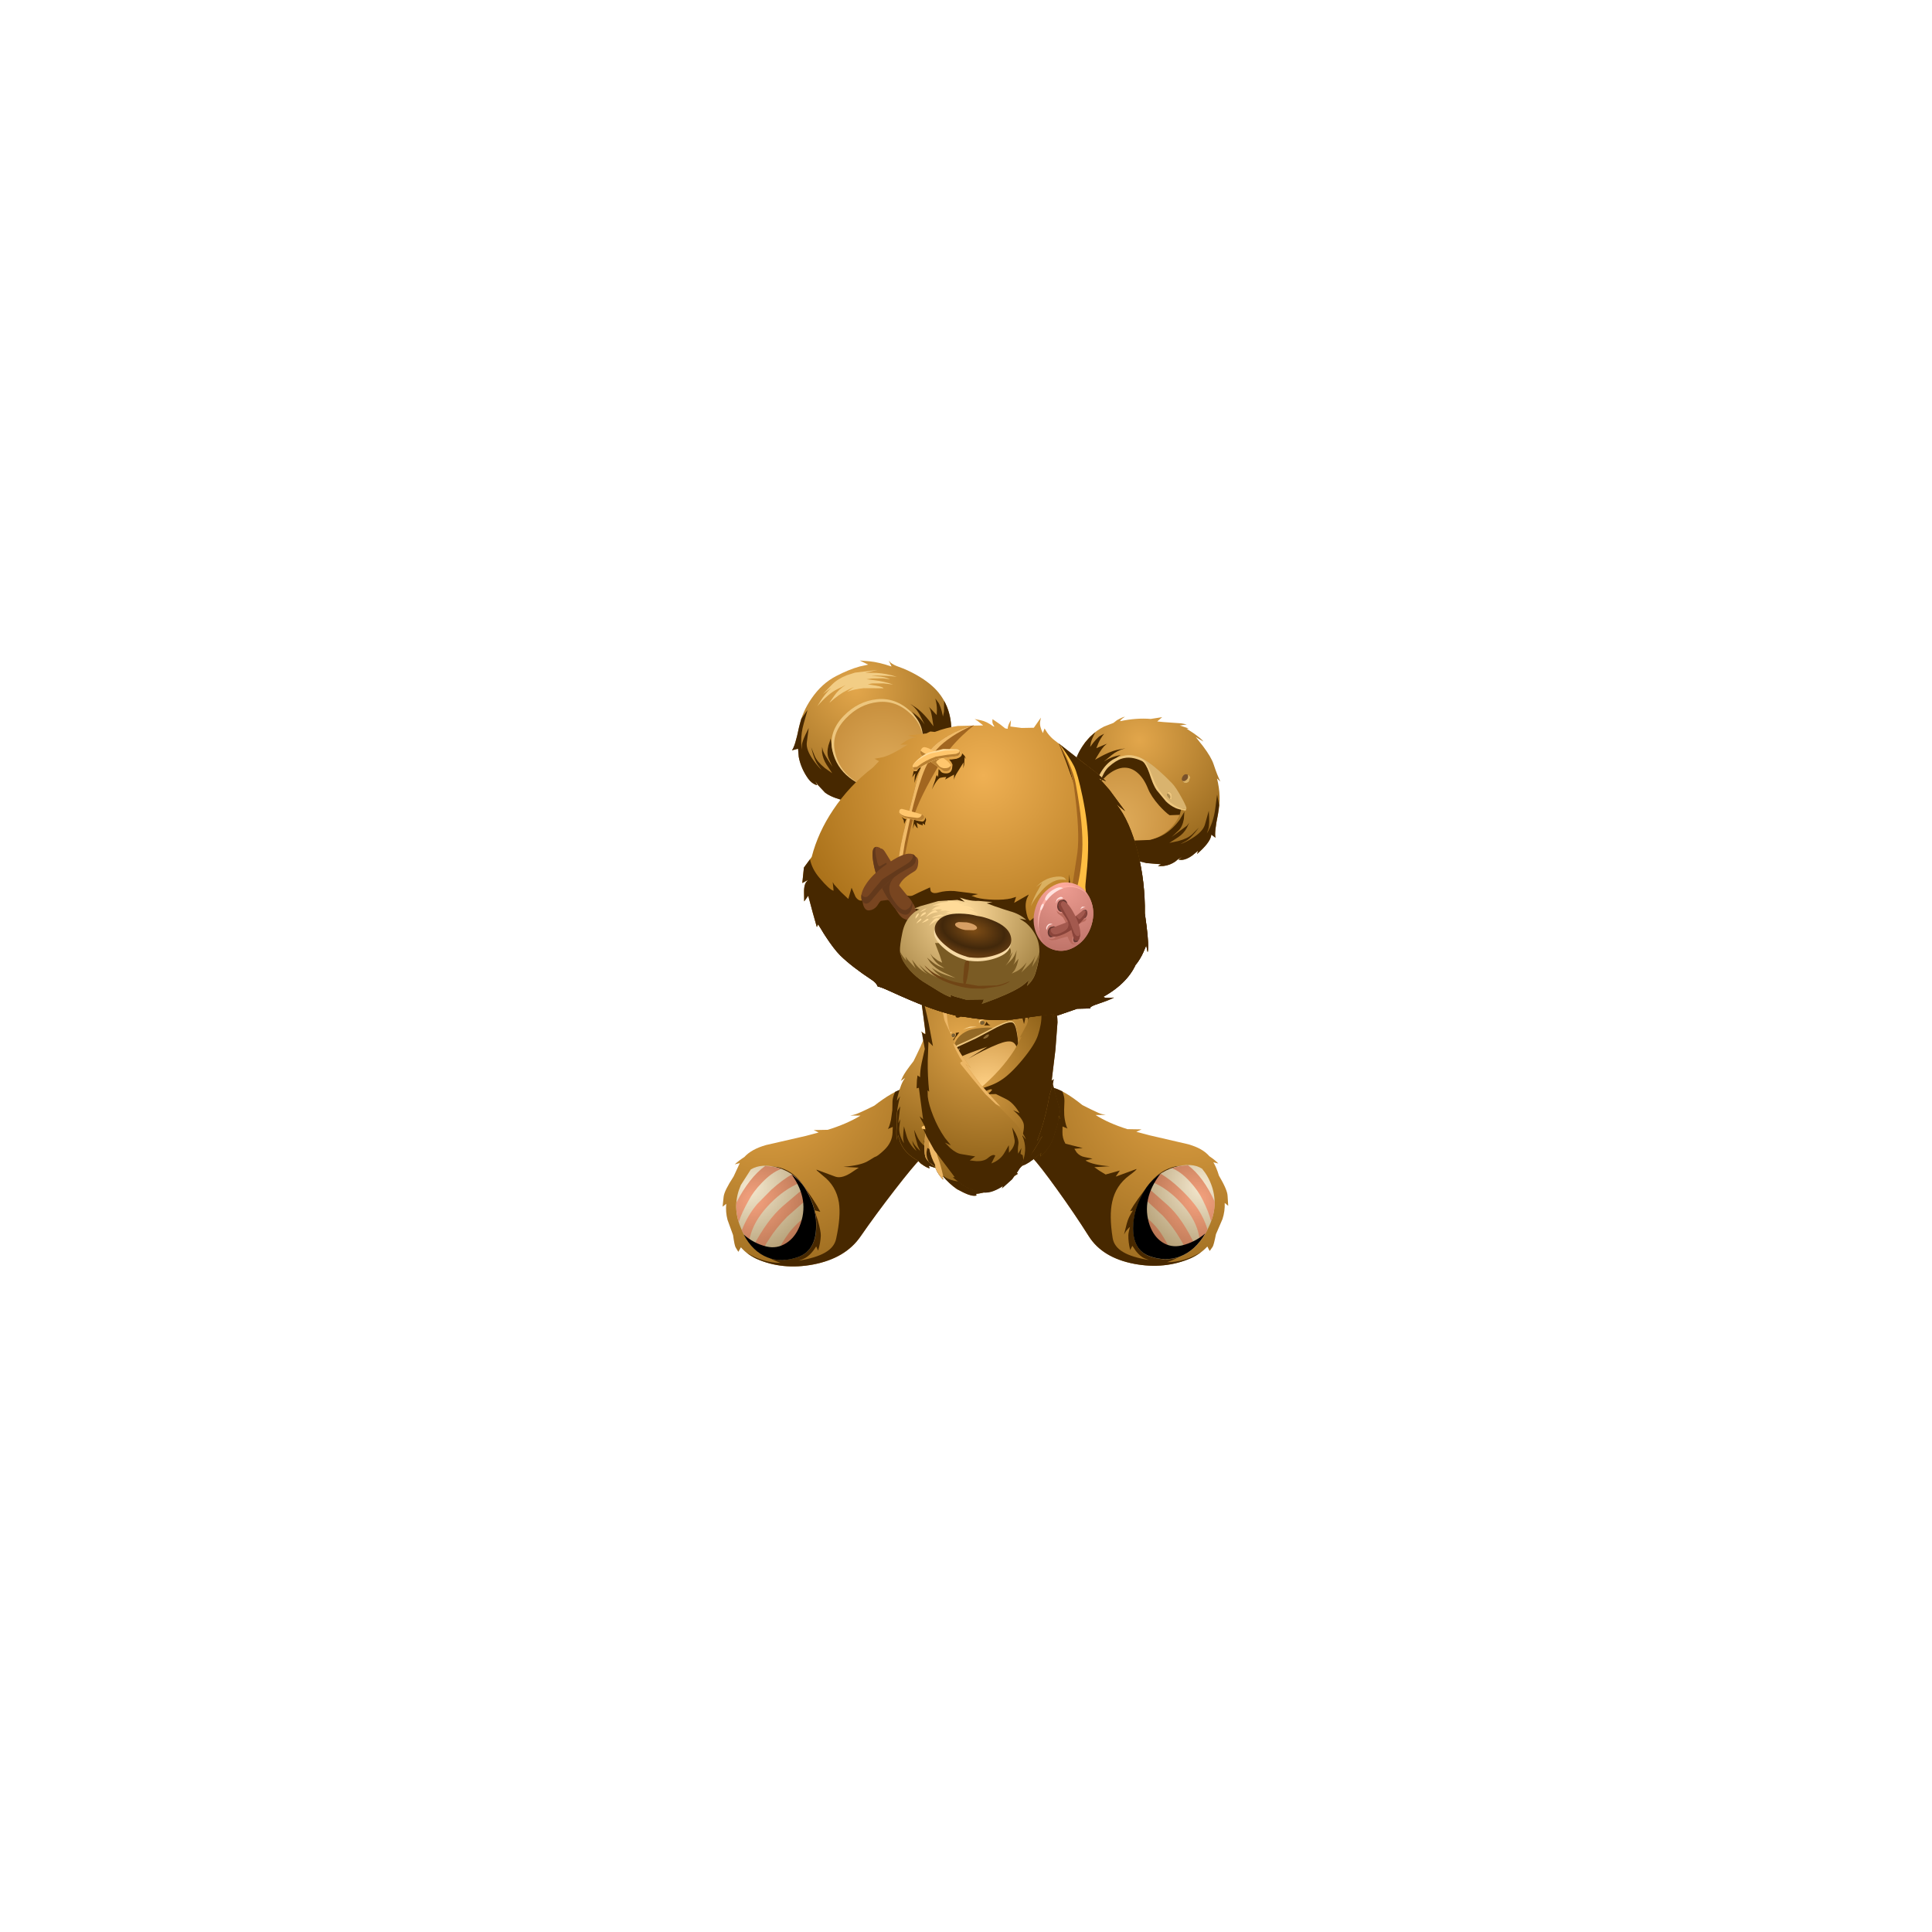 <?xml version="1.0" encoding="UTF-8" standalone="no"?>
<svg xmlns:xlink="http://www.w3.org/1999/xlink" height="300.0px" width="300.0px" xmlns="http://www.w3.org/2000/svg">
  <g transform="matrix(1.0, 0.0, 0.0, 1.0, 0.0, 0.0)">
    <use height="55.65" transform="matrix(0.5, -0.003, -0.009, 0.5, 159.75, 168.85)" width="62.6" xlink:href="#shape0"/>
    <use height="55.65" transform="matrix(0.5, -0.003, -0.009, 0.5, 159.75, 168.85)" width="54.45" xlink:href="#sprite0"/>
    <use height="29.3" transform="matrix(0.5, -0.003, -0.009, 0.5, 176.145, 180.938)" width="25.15" xlink:href="#shape2"/>
    <use height="26.6" transform="matrix(0.5, -0.003, -0.009, 0.5, 176.1, 182.25)" width="22.45" xlink:href="#sprite1"/>
    <use height="55.65" transform="matrix(0.5, 0.002, -0.02, 0.5, 112.947, 168.797)" width="62.55" xlink:href="#shape4"/>
    <use height="55.65" transform="matrix(0.5, 0.002, -0.02, 0.5, 117.0, 168.8)" width="54.45" xlink:href="#sprite2"/>
    <use height="29.3" transform="matrix(0.5, 0.002, -0.02, 0.5, 114.558, 180.986)" width="25.15" xlink:href="#shape6"/>
    <use height="26.6" transform="matrix(0.5, 0.002, -0.02, 0.5, 115.85, 182.35)" width="22.4" xlink:href="#sprite3"/>
    <use height="66.4" transform="matrix(0.5, 0.002, -0.057, 0.467, 141.713, 150.988)" width="51.35" xlink:href="#shape8"/>
    <use height="63.25" transform="matrix(0.5, 0.002, -0.057, 0.467, 141.8, 152.45)" width="50.9" xlink:href="#sprite4"/>
    <use height="11.4" transform="matrix(0.5, 0.002, -0.057, 0.467, 154.597, 153.173)" width="16.2" xlink:href="#sprite5"/>
    <use height="6.1" transform="matrix(0.5, 0.002, -0.057, 0.467, 147.7, 153.4)" width="18.05" xlink:href="#sprite6"/>
    <use height="8.3" transform="matrix(0.5, 0.002, -0.057, 0.467, 146.993, 151.785)" width="19.6" xlink:href="#shape12"/>
    <use height="6.25" transform="matrix(0.5, 0.002, -0.057, 0.467, 148.575, 151.75)" width="15.35" xlink:href="#sprite7"/>
    <use height="6.45" transform="matrix(0.5, 0.002, -0.057, 0.467, 149.25, 151.95)" width="14.75" xlink:href="#sprite8"/>
    <use height="5.7" transform="matrix(0.5, 0.002, -0.057, 0.467, 149.653, 151.777)" width="13.35" xlink:href="#sprite9"/>
    <use height="62.85" transform="matrix(0.5, 0.002, -0.057, 0.467, 146.495, 152.787)" width="29.35" xlink:href="#shape16"/>
    <use height="14.5" transform="matrix(0.5, 0.002, -0.057, 0.467, 147.65, 158.7)" width="22.1" xlink:href="#sprite10"/>
    <use height="8.3" transform="matrix(0.5, 0.002, -0.057, 0.467, 143.95, 178.25)" width="26.65" xlink:href="#sprite11"/>
    <use height="5.45" transform="matrix(0.5, 0.002, -0.057, 0.467, 148.016, 158.518)" width="9.8" xlink:href="#shape19"/>
    <use height="1.25" transform="matrix(0.5, 0.002, -0.057, 0.467, 152.85, 158.65)" width="2.05" xlink:href="#sprite12"/>
    <use height="4.7" transform="matrix(0.5, 0.002, -0.057, 0.467, 147.9, 160.3)" width="2.1" xlink:href="#sprite13"/>
    <use height="1.25" transform="matrix(0.5, 0.002, -0.057, 0.467, 147.45, 160.25)" width="0.85" xlink:href="#sprite14"/>
    <use height="1.2" transform="matrix(0.5, 0.002, -0.057, 0.467, 149.5, 159.4)" width="4.4" xlink:href="#sprite15"/>
    <use height="1.2" transform="matrix(0.5, 0.002, -0.057, 0.467, 152.053, 158.327)" width="1.35" xlink:href="#sprite16"/>
    <use height="5.95" transform="matrix(0.5, 0.002, -0.057, 0.467, 148.735, 160.601)" width="9.7" xlink:href="#shape25"/>
    <use height="27.15" transform="matrix(0.5, 0.002, -0.057, 0.467, 144.8, 163.0)" width="30.8" xlink:href="#sprite17"/>
    <use height="49.45" transform="matrix(0.5, 0.002, -0.057, 0.467, 145.911, 152.247)" width="30.8" xlink:href="#shape27"/>
    <use height="33.25" transform="matrix(0.316, -0.371, 0.379, 0.322, 140.129, 177.817)" width="66.7" xlink:href="#shape28"/>
    <use height="32.15" transform="matrix(0.316, -0.371, 0.379, 0.322, 140.55, 178.15)" width="66.65" xlink:href="#sprite18"/>
    <use height="13.6" transform="matrix(0.316, -0.371, 0.379, 0.322, 141.285, 178.8)" width="22.35" xlink:href="#shape30"/>
    <use height="38.3" transform="matrix(0.338, 0.394, -0.378, 0.324, 146.208, 151.454)" width="60.1" xlink:href="#shape31"/>
    <use height="29.6" transform="matrix(0.338, 0.394, -0.378, 0.324, 143.2, 154.65)" width="59.25" xlink:href="#sprite19"/>
    <use height="13.8" transform="matrix(0.338, 0.394, -0.378, 0.324, 146.261, 151.478)" width="41.2" xlink:href="#shape33"/>
    <use height="47.3" transform="matrix(0.497, -0.042, 0.042, 0.497, 166.302, 112.006)" width="44.75" xlink:href="#shape34"/>
    <use height="43.3" transform="matrix(0.497, -0.042, 0.042, 0.497, 166.45, 114.0)" width="43.8" xlink:href="#sprite20"/>
    <use height="26.9" transform="matrix(0.497, -0.042, 0.042, 0.497, 170.146, 117.795)" width="25.2" xlink:href="#shape36"/>
    <use height="19.6" transform="matrix(0.497, -0.042, 0.042, 0.497, 170.098, 117.975)" width="25.3" xlink:href="#sprite21"/>
    <use height="55.1" transform="matrix(0.497, -0.042, 0.042, 0.497, 121.875, 103.545)" width="122.85" xlink:href="#shape38"/>
    <use height="30.9" transform="matrix(0.497, -0.042, 0.042, 0.497, 122.45, 110.4)" width="50.05" xlink:href="#sprite22"/>
    <use height="27.8" transform="matrix(0.497, -0.042, 0.042, 0.497, 128.59, 109.217)" width="28.55" xlink:href="#shape40"/>
    <use height="9.95" transform="matrix(0.497, -0.042, 0.042, 0.497, 126.5, 104.7)" width="25.45" xlink:href="#sprite23"/>
    <use height="94.55" transform="matrix(0.497, -0.042, 0.042, 0.497, 122.636, 114.078)" width="105.8" xlink:href="#shape42"/>
    <use height="84.75" transform="matrix(0.497, -0.042, 0.042, 0.497, 123.05, 118.95)" width="105.8" xlink:href="#sprite24"/>
    <use height="50.1" transform="matrix(0.497, -0.042, 0.042, 0.497, 164.55, 115.55)" width="6.4" xlink:href="#sprite25"/>
    <use height="46.75" transform="matrix(0.497, -0.042, 0.042, 0.497, 164.333, 115.337)" width="5.05" xlink:href="#shape45"/>
    <use height="8.5" transform="matrix(0.497, -0.042, 0.042, 0.497, 159.7, 136.5)" width="11.75" xlink:href="#sprite26"/>
    <use height="22.15" transform="matrix(0.497, -0.042, 0.042, 0.497, 139.25, 117.85)" width="21.55" xlink:href="#sprite27"/>
    <use height="42.4" transform="matrix(0.497, -0.042, 0.042, 0.497, 137.914, 113.744)" width="26.85" xlink:href="#shape48"/>
    <use height="23.05" transform="matrix(0.497, -0.042, 0.042, 0.497, 133.25, 132.05)" width="18.35" xlink:href="#sprite28"/>
    <use height="21.85" transform="matrix(0.497, -0.042, 0.042, 0.497, 133.09, 131.736)" width="18.0" xlink:href="#shape50"/>
    <use height="20.6" transform="matrix(0.497, -0.042, 0.042, 0.497, 161.098, 139.075)" width="18.15" xlink:href="#sprite29"/>
    <use height="25.25" transform="matrix(0.497, -0.042, 0.042, 0.497, 135.6, 147.5)" width="57.6" xlink:href="#sprite30"/>
    <use height="77.6" transform="matrix(0.497, -0.042, 0.042, 0.497, 125.275, 122.348)" width="101.95" xlink:href="#sprite31"/>
    <use height="33.45" transform="matrix(0.497, -0.042, 0.042, 0.497, 139.116, 140.223)" width="43.3" xlink:href="#shape54"/>
    <use height="20.2" transform="matrix(0.497, -0.042, 0.042, 0.497, 139.65, 146.9)" width="43.25" xlink:href="#sprite32"/>
    <use height="30.85" transform="matrix(0.497, -0.042, 0.042, 0.497, 141.843, 138.991)" width="55.35" xlink:href="#shape56"/>
  </g>
  <defs>
    <g id="shape0" transform="matrix(1.0, 0.0, 0.0, 1.0, 0.0, 0.0)">
      <path d="M60.9 41.25 L58.95 45.95 Q58.35 49.3 58.0 49.85 L57.1 51.15 56.35 49.75 Q54.3 52.0 51.4 53.3 43.25 56.85 33.75 55.0 23.8 53.05 19.45 46.3 14.95 39.35 9.4 31.8 3.9 24.3 1.45 21.75 -0.7 19.5 0.3 11.95 1.2 5.5 2.9 2.0 5.6 -3.35 16.75 5.6 L19.45 6.95 Q22.25 8.35 22.95 8.45 L24.05 8.7 20.9 8.7 Q24.9 11.25 30.85 13.15 L35.25 13.25 33.65 14.0 37.75 15.1 49.8 17.95 Q54.35 19.25 56.45 21.7 58.25 22.9 59.3 24.0 L57.75 23.6 Q58.8 25.35 59.55 27.75 62.25 32.2 62.35 34.05 L62.6 37.15 61.5 36.25 Q61.65 38.8 60.9 41.25" fill="url(#gradient0)" fill-rule="evenodd" stroke="none"/>
    </g>
    <radialGradient cx="0" cy="0" gradientTransform="matrix(-0.071, 0.075, -0.075, -0.071, 49.65, -2.05)" gradientUnits="userSpaceOnUse" id="gradient0" r="819.2" spreadMethod="pad">
      <stop offset="0.0" stop-color="#e6a647"/>
      <stop offset="1.0" stop-color="#825711"/>
    </radialGradient>
    <g id="sprite0" transform="matrix(1.0, 0.0, 0.0, 1.0, 0.0, 0.0)">
      <use height="55.65" transform="matrix(1.0, 0.0, 0.0, 1.0, 0.0, 0.0)" width="54.45" xlink:href="#shape1"/>
    </g>
    <g id="shape1" transform="matrix(1.0, 0.0, 0.0, 1.0, 0.05, 0.0)">
      <path d="M45.95 24.8 L49.9 24.45 51.35 34.35 52.9 46.35 Q53.05 48.1 52.6 48.55 L50.75 50.25 Q48.5 53.05 43.85 54.55 49.3 54.6 54.4 51.45 53.1 52.45 51.35 53.3 43.2 56.85 33.7 55.0 23.75 53.05 19.4 46.3 14.9 39.35 9.35 31.8 3.85 24.3 1.4 21.75 -0.75 19.5 0.3 11.95 1.15 5.5 2.9 2.0 4.7 -1.65 10.4 1.3 11.1 2.9 11.1 4.3 L11.05 7.0 Q11.05 8.65 11.3 10.0 11.75 12.2 12.2 12.85 L10.65 12.2 10.65 13.95 Q10.65 15.9 11.65 17.55 L17.05 18.95 14.45 19.15 15.15 20.25 Q16.15 21.45 17.7 21.75 L20.15 22.25 18.0 22.8 18.1 22.9 Q20.3 24.2 25.55 24.65 L20.75 24.9 22.25 25.95 24.3 27.2 28.7 26.0 27.45 27.85 27.95 27.7 33.85 25.55 Q34.05 25.75 31.7 27.5 27.5 30.6 26.5 35.7 25.6 40.0 26.85 47.0 27.35 49.65 30.15 51.3 32.9 52.95 38.25 53.85 L36.95 53.35 Q35.6 52.8 34.15 51.05 L33.0 49.4 32.35 50.7 Q31.7 48.3 31.7 46.1 31.7 45.3 32.15 43.5 30.9 44.65 30.35 45.9 L31.15 42.45 Q31.65 40.45 32.95 38.45 L32.1 38.65 Q33.85 35.4 38.5 29.5 41.4 25.85 45.95 24.8" fill="#472800" fill-rule="evenodd" stroke="none"/>
    </g>
    <g id="shape2" transform="matrix(1.0, 0.0, 0.0, 1.0, -33.2, -24.35)">
      <path d="M54.25 25.55 L55.25 26.85 Q56.4 28.5 57.15 30.4 59.55 36.45 57.1 42.6 54.3 49.7 49.05 52.3 44.2 54.75 38.5 52.7 33.4 50.8 33.2 44.1 33.05 37.95 36.75 31.9 39.95 26.7 45.75 25.0 51.0 23.5 54.25 25.55" fill="url(#gradient1)" fill-rule="evenodd" stroke="none"/>
      <path d="M44.85 25.35 Q47.55 24.45 49.9 24.5 54.7 28.1 58.35 35.8 58.45 38.95 57.35 41.95 56.65 39.2 54.65 35.3 53.2 32.4 50.6 29.6 47.6 26.35 44.85 25.35" fill="url(#gradient2)" fill-rule="evenodd" stroke="none"/>
      <path d="M38.55 29.55 Q39.7 28.3 41.45 27.05 44.35 28.75 47.6 31.8 50.1 34.15 51.8 36.25 54.7 39.7 56.3 44.45 55.35 46.5 54.05 48.05 L53.4 45.25 Q52.05 40.55 47.8 36.05 43.7 31.7 39.05 29.7 L38.55 29.55" fill="url(#gradient3)" fill-rule="evenodd" stroke="none"/>
      <path d="M52.65 49.65 L50.05 51.75 Q49.2 49.4 47.95 47.5 45.7 43.7 42.4 40.15 L35.65 33.95 36.75 31.9 37.35 31.1 38.55 32.25 43.75 36.8 Q48.45 40.95 52.65 49.65" fill="url(#gradient4)" fill-rule="evenodd" stroke="none"/>
      <path d="M44.95 51.1 L45.9 53.35 42.55 53.55 Q39.5 46.2 33.35 41.6 33.5 40.2 34.0 38.2 39.0 41.5 41.7 45.3 43.8 48.4 44.95 51.1" fill="url(#gradient5)" fill-rule="evenodd" stroke="none"/>
    </g>
    <radialGradient cx="0" cy="0" gradientTransform="matrix(-0.027, 0.013, -0.013, -0.027, 54.5, 31.2)" gradientUnits="userSpaceOnUse" id="gradient1" r="819.2" spreadMethod="pad">
      <stop offset="0.0" stop-color="#f5e9d0"/>
      <stop offset="1.0" stop-color="#ab9468"/>
    </radialGradient>
    <radialGradient cx="0" cy="0" gradientTransform="matrix(-0.021, 0.026, -0.026, -0.021, 53.2, 34.95)" gradientUnits="userSpaceOnUse" id="gradient2" r="819.2" spreadMethod="pad">
      <stop offset="0.0" stop-color="#f5a27f"/>
      <stop offset="1.0" stop-color="#995f3c"/>
    </radialGradient>
    <radialGradient cx="0" cy="0" gradientTransform="matrix(-0.021, 0.026, -0.026, -0.021, 53.2, 34.95)" gradientUnits="userSpaceOnUse" id="gradient3" r="819.2" spreadMethod="pad">
      <stop offset="0.0" stop-color="#f5a27f"/>
      <stop offset="1.0" stop-color="#995f3c"/>
    </radialGradient>
    <radialGradient cx="0" cy="0" gradientTransform="matrix(-0.021, 0.026, -0.026, -0.021, 53.2, 34.95)" gradientUnits="userSpaceOnUse" id="gradient4" r="819.2" spreadMethod="pad">
      <stop offset="0.0" stop-color="#f5a27f"/>
      <stop offset="1.0" stop-color="#995f3c"/>
    </radialGradient>
    <radialGradient cx="0" cy="0" gradientTransform="matrix(-0.021, 0.026, -0.026, -0.021, 53.2, 34.95)" gradientUnits="userSpaceOnUse" id="gradient5" r="819.2" spreadMethod="pad">
      <stop offset="0.0" stop-color="#f5a27f"/>
      <stop offset="1.0" stop-color="#995f3c"/>
    </radialGradient>
    <g id="sprite1" transform="matrix(1.0, 0.0, 0.0, 1.0, 0.0, 0.0)">
      <use height="26.55" transform="matrix(1.0, 0.0, 0.0, 1.002, 0.0, 0.0)" width="22.45" xlink:href="#shape3"/>
    </g>
    <g id="shape3" transform="matrix(1.0, 0.0, 0.0, 1.0, 0.0, 0.0)">
      <path d="M8.25 0.0 Q2.2 7.95 5.15 16.05 6.45 19.5 9.05 21.25 11.85 23.1 15.15 22.35 19.25 21.4 22.45 18.65 19.45 23.95 14.7 25.75 10.25 27.4 5.3 25.6 0.2 23.75 0.0 17.05 -0.15 10.85 3.55 4.85 5.3 2.0 8.25 0.0" fill="#000000" fill-rule="evenodd" stroke="none"/>
    </g>
    <g id="shape4" transform="matrix(1.0, 0.0, 0.0, 1.0, 62.55, 0.0)">
      <path d="M-35.2 13.25 L-30.85 13.15 Q-25.0 11.3 -20.85 8.7 L-24.05 8.7 -22.95 8.45 Q-21.85 8.25 -16.7 5.6 -5.55 -3.35 -2.9 2.0 -1.15 5.5 -0.3 11.95 0.7 19.5 -1.45 21.75 -3.9 24.35 -9.35 31.8 -15.0 39.5 -19.4 46.3 -23.8 53.05 -33.7 55.0 -43.2 56.85 -51.4 53.3 -54.25 52.05 -56.35 49.75 L-57.1 51.15 -57.95 49.85 Q-58.35 49.35 -58.95 45.95 L-60.85 41.25 Q-61.6 38.8 -61.45 36.25 L-62.55 37.15 -62.35 34.05 Q-62.2 32.15 -59.5 27.75 L-57.75 23.6 -59.3 24.0 Q-58.2 22.9 -56.4 21.7 -54.3 19.25 -49.8 17.95 L-37.7 15.1 -33.65 14.0 -35.2 13.25" fill="url(#gradient6)" fill-rule="evenodd" stroke="none"/>
    </g>
    <radialGradient cx="0" cy="0" gradientTransform="matrix(0.071, 0.075, 0.075, -0.071, -49.65, -2.05)" gradientUnits="userSpaceOnUse" id="gradient6" r="819.2" spreadMethod="pad">
      <stop offset="0.0" stop-color="#e6a647"/>
      <stop offset="1.0" stop-color="#825711"/>
    </radialGradient>
    <g id="sprite2" transform="matrix(1.0, 0.0, 0.0, 1.0, 0.0, 0.0)">
      <use height="55.65" transform="matrix(1.0, 0.0, 0.0, 1.0, 0.0, 0.0)" width="54.45" xlink:href="#shape5"/>
    </g>
    <g id="shape5" transform="matrix(1.0, 0.0, 0.0, 1.0, 0.0, 0.0)">
      <path d="M51.55 2.0 Q53.3 5.5 54.15 11.95 55.15 19.5 53.0 21.75 50.55 24.35 45.1 31.8 39.55 39.4 35.05 46.3 30.65 53.05 20.75 55.0 11.25 56.85 3.05 53.3 1.5 52.55 0.0 51.45 5.2 54.6 10.6 54.55 5.95 53.05 3.7 50.25 L1.85 48.55 Q1.4 48.1 1.5 46.35 L3.1 34.35 4.55 24.45 8.5 24.8 Q13.05 25.85 15.95 29.5 20.55 35.4 22.3 38.65 L20.5 38.2 21.65 41.35 Q22.75 44.75 22.75 46.1 22.75 48.3 22.1 50.7 L21.45 49.4 Q19.7 52.45 17.5 53.35 L16.2 53.85 Q21.55 52.95 24.3 51.3 27.1 49.65 27.55 47.0 28.8 40.0 27.95 35.7 26.9 30.6 22.75 27.5 L20.75 25.85 20.55 25.55 26.5 27.7 Q28.7 28.5 32.15 25.95 L33.7 24.9 28.9 24.65 Q34.15 24.2 36.35 22.9 L39.1 21.2 38.5 21.6 Q39.4 21.35 41.35 19.4 43.75 17.05 43.75 13.95 L43.75 12.2 42.25 12.85 Q42.7 12.2 43.1 10.0 L43.4 7.0 43.35 4.3 Q43.35 2.9 44.05 1.3 49.75 -1.65 51.55 2.0" fill="#472800" fill-rule="evenodd" stroke="none"/>
    </g>
    <g id="shape6" transform="matrix(1.0, 0.0, 0.0, 1.0, 58.35, -24.35)">
      <path d="M-54.25 25.55 Q-50.95 23.5 -45.75 25.0 -39.95 26.7 -36.75 31.9 -33.0 37.95 -33.2 44.1 -33.35 50.8 -38.5 52.7 -44.15 54.75 -49.0 52.3 -54.25 49.7 -57.1 42.6 -59.55 36.45 -57.15 30.4 L-54.25 25.55" fill="url(#gradient7)" fill-rule="evenodd" stroke="none"/>
      <path d="M-44.8 25.35 Q-47.6 26.35 -50.6 29.6 -53.2 32.4 -54.6 35.3 -56.6 39.15 -57.35 41.95 -58.45 38.7 -58.3 35.8 -54.6 28.05 -49.9 24.5 -47.5 24.45 -44.8 25.35" fill="url(#gradient8)" fill-rule="evenodd" stroke="none"/>
      <path d="M-53.35 45.25 L-54.05 48.05 -56.3 44.45 Q-54.6 39.65 -51.8 36.25 L-47.6 31.8 Q-44.35 28.75 -41.45 27.05 -39.65 28.25 -38.55 29.55 L-39.0 29.7 Q-43.65 31.7 -47.75 36.05 -52.0 40.55 -53.35 45.25" fill="url(#gradient9)" fill-rule="evenodd" stroke="none"/>
      <path d="M-43.75 36.8 L-37.3 31.1 -36.75 31.9 -35.6 33.95 -42.35 40.15 Q-45.7 43.7 -47.9 47.5 -49.05 49.15 -50.0 51.75 -51.3 51.0 -52.65 49.65 -48.5 41.05 -43.75 36.8" fill="url(#gradient10)" fill-rule="evenodd" stroke="none"/>
      <path d="M-44.9 51.1 Q-43.85 48.45 -41.7 45.3 -39.0 41.5 -34.0 38.2 -33.55 39.6 -33.3 41.6 -39.4 46.15 -42.5 53.55 L-45.9 53.35 -44.9 51.1" fill="url(#gradient11)" fill-rule="evenodd" stroke="none"/>
    </g>
    <radialGradient cx="0" cy="0" gradientTransform="matrix(0.027, 0.013, 0.013, -0.027, -54.5, 31.2)" gradientUnits="userSpaceOnUse" id="gradient7" r="819.2" spreadMethod="pad">
      <stop offset="0.0" stop-color="#f5e9d0"/>
      <stop offset="1.0" stop-color="#ab9468"/>
    </radialGradient>
    <radialGradient cx="0" cy="0" gradientTransform="matrix(0.021, 0.026, 0.026, -0.021, -53.15, 34.95)" gradientUnits="userSpaceOnUse" id="gradient8" r="819.2" spreadMethod="pad">
      <stop offset="0.0" stop-color="#f5a27f"/>
      <stop offset="1.0" stop-color="#995f3c"/>
    </radialGradient>
    <radialGradient cx="0" cy="0" gradientTransform="matrix(0.021, 0.026, 0.026, -0.021, -53.15, 34.95)" gradientUnits="userSpaceOnUse" id="gradient9" r="819.2" spreadMethod="pad">
      <stop offset="0.0" stop-color="#f5a27f"/>
      <stop offset="1.0" stop-color="#995f3c"/>
    </radialGradient>
    <radialGradient cx="0" cy="0" gradientTransform="matrix(0.021, 0.026, 0.026, -0.021, -53.15, 34.95)" gradientUnits="userSpaceOnUse" id="gradient10" r="819.2" spreadMethod="pad">
      <stop offset="0.0" stop-color="#f5a27f"/>
      <stop offset="1.0" stop-color="#995f3c"/>
    </radialGradient>
    <radialGradient cx="0" cy="0" gradientTransform="matrix(0.021, 0.026, 0.026, -0.021, -53.15, 34.95)" gradientUnits="userSpaceOnUse" id="gradient11" r="819.2" spreadMethod="pad">
      <stop offset="0.0" stop-color="#f5a27f"/>
      <stop offset="1.0" stop-color="#995f3c"/>
    </radialGradient>
    <g id="sprite3" transform="matrix(1.0, 0.0, 0.0, 1.0, 0.0, 0.0)">
      <use height="26.55" transform="matrix(1.0, 0.0, 0.0, 1.002, 0.0, 0.0)" width="22.4" xlink:href="#shape7"/>
    </g>
    <g id="shape7" transform="matrix(1.0, 0.0, 0.0, 1.0, 0.0, 0.0)">
      <path d="M17.25 16.05 Q20.25 7.95 14.15 0.0 17.15 2.0 18.85 4.85 22.6 10.85 22.4 17.05 22.25 23.75 17.1 25.6 12.15 27.4 7.75 25.75 3.0 23.95 0.0 18.65 3.2 21.4 7.25 22.35 10.55 23.1 13.35 21.25 16.0 19.5 17.25 16.05" fill="#000000" fill-rule="evenodd" stroke="none"/>
    </g>
    <g id="shape8" transform="matrix(1.0, 0.0, 0.0, 1.0, 25.7, 33.3)">
      <path d="M-13.6 -22.8 L-15.95 -25.9 Q-16.9 -27.95 -15.0 -29.7 -12.85 -31.7 -4.7 -32.75 3.35 -33.85 6.15 -32.65 L10.3 -31.0 Q11.55 -30.4 11.25 -29.8 L10.05 -27.15 Q8.45 -24.95 4.7 -24.05 0.95 -23.1 -6.7 -22.85 L-13.6 -22.8" fill="#7a5f33" fill-rule="evenodd" stroke="none"/>
      <path d="M-13.2 -30.15 L-15.15 -29.2 Q-16.2 -27.7 -13.3 -27.25 L-2.7 -27.75 3.6 -28.8 6.6 -29.05 Q6.95 -29.05 7.95 -28.35 9.05 -27.6 8.7 -27.25 L5.85 -24.75 Q3.1 -22.75 1.75 -22.75 L-5.45 -23.0 -11.05 -23.3 -13.25 -24.55 -14.75 -25.5 -16.65 -27.9 -16.25 -28.8 Q-15.55 -29.8 -13.95 -30.45 -12.35 -31.1 -11.75 -30.95 L-11.45 -30.7 -13.2 -30.15" fill="#e6c07c" fill-rule="evenodd" stroke="none"/>
      <path d="M-16.65 -27.9 L-13.4 -26.45 Q-8.85 -25.3 -2.2 -26.65 L12.75 -29.4 16.55 -29.85 16.6 -30.15 16.6 -29.85 16.7 -29.85 16.6 -28.95 16.7 -24.25 16.9 -19.55 16.35 -20.75 16.35 -18.85 Q16.35 -16.15 17.45 -10.55 17.9 -8.25 19.0 -5.6 L18.0 -7.05 21.55 2.5 24.2 9.65 Q25.45 12.45 25.65 15.3 L25.0 14.1 25.0 14.7 Q25.2 16.8 24.7 18.75 L24.25 21.5 Q23.7 23.95 22.25 26.1 L20.95 27.75 20.95 26.55 Q18.3 29.4 16.55 30.4 14.8 31.35 12.2 31.6 L13.0 30.95 Q7.3 33.0 0.1 33.1 -7.4 33.15 -13.3 31.0 -13.35 31.4 -13.0 31.8 -13.75 31.8 -15.95 30.25 L-16.9 29.35 Q-21.45 26.85 -23.2 23.05 L-24.1 20.8 -24.25 22.5 Q-24.8 20.2 -24.8 18.55 L-24.8 18.2 Q-25.65 13.6 -24.9 7.9 L-25.7 9.35 Q-25.8 8.6 -25.35 5.85 -25.05 4.15 -24.55 2.8 L-24.05 1.8 -25.25 2.8 -24.8 1.4 Q-24.35 -0.05 -22.05 -3.8 L-21.25 -6.15 Q-19.6 -10.75 -18.2 -18.0 L-19.0 -17.35 -19.65 -17.25 -18.65 -18.55 Q-18.15 -19.25 -17.5 -22.0 L-16.65 -27.9" fill="url(#gradient12)" fill-rule="evenodd" stroke="none"/>
    </g>
    <radialGradient cx="0" cy="0" gradientTransform="matrix(0.015, 0.055, 0.055, -0.015, -8.7, -11.85)" gradientUnits="userSpaceOnUse" id="gradient12" r="819.2" spreadMethod="pad">
      <stop offset="0.0" stop-color="#e2a64b"/>
      <stop offset="1.0" stop-color="#825711"/>
    </radialGradient>
    <g id="sprite4" transform="matrix(1.0, 0.0, 0.0, 1.0, 0.0, 0.0)">
      <use height="63.25" transform="matrix(1.0, 0.0, 0.0, 1.0, 0.0, 0.0)" width="50.9" xlink:href="#shape9"/>
    </g>
    <g id="shape9" transform="matrix(1.0, 0.0, 0.0, 1.0, 0.0, 0.0)">
      <path d="M41.8 0.3 L41.85 0.0 41.85 0.3 41.95 0.3 41.85 1.2 41.95 5.9 42.15 10.6 41.6 9.4 41.6 11.3 Q41.6 14.0 42.7 19.6 43.15 21.9 44.25 24.55 L43.25 23.1 46.8 32.65 49.45 39.8 Q50.7 42.6 50.9 45.45 L50.25 44.25 50.25 44.85 Q50.45 46.95 49.95 48.9 L49.5 51.65 Q48.95 54.1 47.5 56.25 L46.2 57.9 46.2 56.7 Q43.55 59.55 41.8 60.55 40.05 61.5 37.45 61.75 L38.25 61.1 Q32.55 63.15 25.35 63.25 17.85 63.3 11.95 61.15 11.9 61.55 12.25 61.95 11.5 61.95 9.3 60.4 L8.35 59.5 Q3.8 57.0 2.05 53.2 L1.15 50.95 Q1.0 51.6 1.0 52.65 0.45 50.35 0.45 48.7 L0.45 48.35 Q0.0 45.75 0.0 42.95 L0.7 41.4 0.7 47.05 1.2 45.7 1.2 48.2 Q1.2 50.75 3.25 53.7 L2.95 52.65 Q2.75 52.0 2.65 49.95 L2.6 48.05 3.7 51.0 Q4.75 53.95 7.45 56.25 L6.65 54.95 Q6.1 54.15 5.9 53.4 L5.75 52.8 6.15 53.55 Q6.55 54.3 8.6 56.25 L7.6 54.4 6.4 51.1 5.9 49.2 7.2 51.6 Q8.5 53.95 10.8 55.2 L9.2 52.75 9.95 53.3 Q10.9 53.95 12.2 54.4 13.7 54.9 15.6 52.75 17.4 50.75 20.0 46.0 22.15 42.1 28.55 42.5 32.3 42.7 35.85 44.05 L38.75 46.85 Q40.6 48.75 41.35 47.25 42.15 45.65 42.15 41.35 L41.95 36.15 41.5 31.6 41.05 28.25 40.6 29.65 Q40.2 28.2 40.1 25.55 L40.2 17.2 39.45 19.35 39.55 15.15 Q39.65 12.5 38.8 9.5 L38.9 11.3 Q38.95 12.6 38.65 13.75 L38.5 12.75 38.0 11.4 37.6 10.8 37.6 11.85 37.4 13.75 37.15 12.35 36.4 10.5 35.85 9.65 36.1 11.05 Q36.25 12.0 36.0 13.9 L35.2 11.7 Q34.7 10.35 33.35 8.55 L32.1 7.0 33.95 11.6 33.4 11.2 32.55 10.8 32.15 10.7 32.5 12.0 32.1 11.6 29.85 10.2 30.7 12.9 29.35 11.45 Q28.55 10.5 26.55 9.7 L24.7 9.05 25.9 10.45 24.75 9.95 18.45 7.6 17.2 7.0 Q16.85 7.5 16.85 8.3 16.85 10.8 16.15 11.45 15.55 11.95 14.85 11.85 14.15 11.4 14.55 10.55 L15.2 9.25 15.75 7.85 16.25 6.45 12.0 3.75 Q16.75 4.8 23.05 3.5 L38.0 0.75 41.8 0.3" fill="#472800" fill-rule="evenodd" stroke="none"/>
    </g>
    <g id="sprite5" transform="matrix(1.0, 0.0, 0.0, 1.0, 0.0, -0.05)">
      <use height="11.45" transform="matrix(1.0, 0.0, 0.0, 0.996, 0.0, 0.05)" width="16.2" xlink:href="#shape10"/>
    </g>
    <g id="shape10" transform="matrix(1.0, 0.0, 0.0, 1.0, 0.0, 0.0)">
      <path d="M15.85 2.3 Q16.2 2.7 16.2 3.65 L15.8 7.65 14.95 7.2 15.05 8.85 14.9 11.45 14.35 9.4 Q14.0 8.1 13.35 7.35 L12.75 6.85 12.95 8.05 12.35 7.4 11.1 6.65 10.4 6.3 10.85 7.5 Q10.15 7.4 8.25 5.75 7.3 4.9 4.9 4.5 2.25 4.05 1.05 3.25 0.4 2.8 0.15 2.9 L0.0 2.8 Q-0.05 2.5 1.15 2.0 L2.3 1.6 Q3.55 0.2 4.35 0.05 L9.1 0.55 14.4 1.5 Q15.5 1.8 15.85 2.3" fill="#472800" fill-rule="evenodd" stroke="none"/>
    </g>
    <g id="sprite6" transform="matrix(1.0, 0.0, 0.0, 1.0, 0.0, 0.0)">
      <use height="6.1" transform="matrix(1.0, 0.0, 0.0, 1.0, 0.0, 0.0)" width="18.05" xlink:href="#shape11"/>
    </g>
    <g id="shape11" transform="matrix(1.0, 0.0, 0.0, 1.0, 0.0, 0.0)">
      <path d="M17.85 1.35 L17.85 1.75 17.5 2.2 17.25 2.95 Q17.15 3.1 17.2 3.2 L17.35 3.4 17.85 4.3 18.05 4.85 18.0 5.35 17.85 5.65 17.35 5.95 16.95 6.1 16.35 5.85 15.95 5.65 15.6 5.65 15.25 5.45 15.3 5.25 14.4 4.7 13.65 3.85 12.7 3.0 12.0 2.8 11.05 2.95 10.35 3.0 9.8 3.2 9.15 3.25 8.2 3.15 6.85 3.2 Q6.65 3.2 6.55 4.25 6.45 5.1 5.6 4.65 L4.8 3.95 4.15 3.35 Q3.8 3.2 3.65 3.5 L3.0 4.2 Q2.25 4.7 2.15 4.45 2.1 5.0 1.25 5.1 0.45 5.25 0.5 4.4 L0.1 3.8 Q-0.15 3.4 0.15 2.45 0.4 1.55 0.75 1.2 L15.5 0.0 16.65 0.2 Q17.2 0.4 17.3 0.55 L17.85 1.35" fill="#472800" fill-rule="evenodd" stroke="none"/>
    </g>
    <g id="shape12" transform="matrix(1.0, 0.0, 0.0, 1.0, 14.95, 31.65)">
      <path d="M-13.55 -29.0 L-13.95 -29.4 -13.7 -29.65 -12.85 -29.8 -13.05 -30.1 Q-13.2 -30.45 -12.9 -30.6 L-12.35 -30.7 -12.1 -30.7 -12.1 -31.05 Q-11.95 -31.4 -11.4 -31.55 L-9.35 -31.6 -7.7 -31.4 -5.9 -31.05 -4.25 -30.6 -3.9 -30.0 0.65 -29.0 4.1 -28.05 4.65 -27.5 4.3 -26.85 Q4.15 -26.35 2.95 -26.3 L3.15 -26.25 3.45 -25.9 Q3.6 -25.55 3.35 -25.35 L3.75 -25.2 4.25 -24.75 Q4.45 -24.35 3.75 -24.25 L3.8 -24.1 3.6 -23.55 Q3.25 -23.05 2.55 -23.85 L2.1 -23.95 Q1.8 -24.0 1.85 -24.25 L1.95 -24.75 1.85 -24.85 Q1.6 -24.6 1.25 -24.5 0.55 -24.3 -0.25 -25.95 -0.55 -25.75 -1.2 -25.55 L-1.95 -25.6 -2.2 -25.85 -2.35 -25.75 -2.75 -25.7 Q-3.0 -25.75 -3.05 -25.85 L-3.45 -26.2 -4.7 -26.0 -5.8 -26.1 Q-6.15 -25.8 -6.6 -25.8 L-7.45 -26.0 Q-7.6 -25.8 -8.25 -25.75 L-8.95 -25.8 -9.85 -24.85 Q-10.4 -24.4 -11.1 -24.85 -11.35 -24.55 -11.65 -24.55 L-12.5 -24.95 Q-12.55 -24.75 -13.2 -24.7 -13.6 -24.65 -13.85 -25.25 L-14.05 -25.85 Q-14.7 -25.95 -14.9 -26.35 L-14.85 -26.75 -14.7 -26.9 -14.9 -27.3 -14.6 -28.1 -13.55 -29.0" fill="url(#gradient13)" fill-rule="evenodd" stroke="none"/>
    </g>
    <radialGradient cx="0" cy="0" gradientTransform="matrix(0.019, 0.005, 0.005, -0.019, -10.5, -30.15)" gradientUnits="userSpaceOnUse" id="gradient13" r="819.2" spreadMethod="pad">
      <stop offset="0.0" stop-color="#f0d6a6"/>
      <stop offset="1.0" stop-color="#c9ae76"/>
    </radialGradient>
    <g id="sprite7" transform="matrix(1.0, 0.0, 0.0, 1.0, 0.05, 0.0)">
      <use height="6.25" transform="matrix(1.0, 0.0, 0.0, 1.0, -0.05, 0.0)" width="15.35" xlink:href="#shape13"/>
    </g>
    <g id="shape13" transform="matrix(1.0, 0.0, 0.0, 1.0, 0.05, 0.0)">
      <path d="M15.3 4.55 L15.2 5.3 14.65 5.35 14.85 5.4 15.15 5.7 14.8 5.95 14.4 6.05 14.1 6.15 13.35 6.05 Q12.8 5.65 12.4 5.8 12.1 5.85 11.35 5.5 L10.6 5.1 10.1 5.25 9.25 5.1 8.8 4.75 8.5 5.05 Q8.2 5.4 7.45 5.6 L7.5 4.9 7.4 4.25 6.65 4.1 6.0 4.1 4.75 4.1 3.2 3.85 2.9 4.05 Q2.65 4.25 2.4 3.4 L1.4 3.7 Q0.5 3.85 1.5 2.5 L0.05 2.55 Q-0.35 2.5 1.25 1.7 L0.7 1.05 Q0.4 0.55 1.7 0.0 L4.0 0.25 5.8 0.6 7.45 1.05 7.8 1.65 14.2 3.15 14.3 3.2 Q15.2 4.0 15.3 4.55" fill="#cdb27b" fill-rule="evenodd" stroke="none"/>
    </g>
    <g id="sprite8" transform="matrix(1.0, 0.0, 0.0, 1.0, 0.0, 0.0)">
      <use height="6.45" transform="matrix(1.0, 0.0, 0.0, 1.0, 0.0, 0.0)" width="14.75" xlink:href="#shape14"/>
    </g>
    <g id="shape14" transform="matrix(1.0, 0.0, 0.0, 1.0, 0.0, 0.0)">
      <path d="M12.65 2.8 Q13.9 3.35 14.45 4.15 14.95 4.85 14.55 5.05 14.15 5.3 14.2 6.3 L13.75 6.25 Q13.1 5.7 12.7 5.8 12.25 5.9 11.7 5.45 L11.25 5.0 10.0 4.85 8.2 4.5 Q7.85 4.55 7.3 4.95 L6.85 5.35 Q7.0 4.65 6.8 4.0 6.7 3.6 6.05 3.6 L4.85 3.55 4.4 3.5 3.55 3.55 Q2.7 3.55 2.6 3.1 L2.65 2.65 1.0 2.6 Q0.05 2.5 0.7 1.5 L0.1 0.8 Q-0.6 0.0 2.8 0.0 L3.4 0.0 7.45 1.1 12.65 2.8" fill="#826a39" fill-rule="evenodd" stroke="none"/>
    </g>
    <g id="sprite9" transform="matrix(1.0, 0.0, 0.0, 1.0, 0.0, 0.05)">
      <use height="5.7" transform="matrix(1.0, 0.0, 0.0, 1.0, 0.0, -0.05)" width="13.35" xlink:href="#shape15"/>
    </g>
    <g id="shape15" transform="matrix(1.0, 0.0, 0.0, 1.0, 0.0, 0.05)">
      <path d="M10.6 2.5 Q12.4 3.4 12.8 3.9 L13.15 4.55 Q13.45 4.9 13.25 5.05 L12.6 5.35 12.05 5.65 10.8 5.4 8.9 4.9 8.05 4.5 7.4 4.45 6.2 4.35 5.85 4.05 5.85 3.85 4.9 3.6 4.3 3.35 4.1 3.2 2.85 3.35 Q2.1 3.4 1.85 2.4 L0.75 2.4 Q0.25 2.35 0.8 1.8 0.5 1.75 0.05 1.15 -0.25 0.75 1.0 0.25 L3.25 0.05 Q7.95 1.25 10.6 2.5" fill="#472800" fill-rule="evenodd" stroke="none"/>
    </g>
    <g id="shape16" transform="matrix(1.0, 0.0, 0.0, 1.0, 15.7, 29.5)">
      <path d="M-4.7 -26.0 L-5.8 -26.1 Q-6.15 -25.8 -6.6 -25.8 L-7.45 -26.0 Q-7.6 -25.8 -8.25 -25.75 L-8.95 -25.8 -9.85 -24.85 Q-10.4 -24.4 -11.1 -24.85 -11.35 -24.55 -11.65 -24.55 L-12.5 -24.95 Q-12.55 -24.75 -13.2 -24.7 -13.65 -24.7 -13.9 -25.4 L-13.4 -25.3 -12.85 -25.5 -12.5 -25.25 -11.85 -25.1 -11.25 -25.5 -10.0 -25.65 -9.4 -26.4 -8.85 -26.35 -7.8 -26.45 -7.15 -26.75 -6.95 -26.5 -6.4 -26.4 Q-5.9 -26.5 -5.65 -26.75 L-4.75 -26.7 Q-4.55 -26.65 -4.25 -26.95 L-3.55 -26.6 -2.55 -26.3 -1.3 -26.4 0.2 -26.05 0.55 -25.7 0.95 -25.3 2.0 -25.15 Q2.5 -25.15 2.6 -24.85 2.65 -24.6 3.0 -24.45 3.4 -24.25 3.55 -24.45 L3.9 -25.15 4.25 -24.75 Q4.45 -24.35 3.75 -24.25 L3.8 -24.1 3.6 -23.55 Q3.25 -23.05 2.55 -23.85 L2.1 -23.95 Q1.8 -24.0 1.85 -24.25 L1.95 -24.75 1.85 -24.85 Q1.6 -24.6 1.25 -24.5 0.55 -24.3 -0.25 -25.95 -0.55 -25.75 -1.2 -25.55 L-1.95 -25.6 -2.2 -25.85 -2.35 -25.75 -2.75 -25.7 Q-3.0 -25.75 -3.05 -25.85 L-3.45 -26.2 -4.7 -26.0" fill="#cdb27b" fill-rule="evenodd" stroke="none"/>
      <path d="M-4.6 -25.5 Q-5.0 -25.65 -4.35 -29.15 -3.75 -29.65 -3.35 -29.45 -3.0 -29.2 -3.3 -28.4 L-4.05 -26.1 Q-4.35 -25.4 -4.6 -25.5" fill="#e8ab3a" fill-rule="evenodd" stroke="none"/>
      <path d="M-5.5 -0.35 Q-9.3 -1.45 -9.95 -5.1 -11.2 -11.7 -6.2 -14.05 -4.45 -14.9 -0.4 -15.05 L6.05 -14.75 Q0.95 -0.85 -0.6 -0.25 -2.6 0.5 -5.5 -0.35" fill="#946926" fill-rule="evenodd" stroke="none"/>
      <path d="M-9.05 -9.2 Q-5.5 -10.95 -3.6 -12.05 L2.55 -15.7 Q6.0 -17.6 7.15 -17.15 8.45 -16.65 9.55 -11.0 10.55 -5.9 10.45 -2.25 10.4 -0.55 12.25 10.0 13.95 20.05 13.6 22.85 13.0 27.6 11.7 29.55 9.8 32.35 4.95 32.9 L-4.6 33.25 Q-9.55 32.8 -12.75 30.3 -14.45 28.95 -14.85 27.75 -15.65 25.4 -15.7 18.15 -15.8 11.95 -14.0 4.9 -12.0 -3.2 -11.8 -5.55 -11.65 -7.65 -9.05 -9.2" fill="#edc67e" fill-rule="evenodd" stroke="none"/>
      <path d="M-8.85 -8.55 Q-5.35 -10.3 -3.45 -11.4 L2.65 -15.15 Q6.1 -17.15 7.25 -16.7 8.55 -16.15 9.6 -10.75 10.55 -5.9 10.45 -2.25 10.4 -0.55 12.25 10.0 13.95 20.05 13.6 22.85 13.0 27.6 11.7 29.55 9.8 32.35 4.95 32.9 L-4.6 33.25 Q-9.55 32.8 -12.75 30.3 -14.45 28.95 -14.85 27.75 -15.65 25.4 -15.7 18.15 -15.8 12.0 -13.9 5.25 -11.75 -2.35 -11.55 -4.85 -11.4 -6.95 -8.85 -8.55" fill="url(#gradient14)" fill-rule="evenodd" stroke="none"/>
    </g>
    <radialGradient cx="0" cy="0" gradientTransform="matrix(5.0E-4, -0.03, -0.03, -5.0E-4, 0.9, 5.1)" gradientUnits="userSpaceOnUse" id="gradient14" r="819.2" spreadMethod="pad">
      <stop offset="0.0" stop-color="#ffd186"/>
      <stop offset="1.0" stop-color="#c9913f"/>
    </radialGradient>
    <g id="sprite10" transform="matrix(1.0, 0.0, 0.0, 1.0, 0.0, 0.0)">
      <use height="14.5" transform="matrix(1.0, 0.0, 0.0, 1.0, 0.0, 0.0)" width="22.1" xlink:href="#shape17"/>
    </g>
    <g id="shape17" transform="matrix(1.0, 0.0, 0.0, 1.0, 0.0, 0.0)">
      <path d="M22.1 10.1 L21.65 8.9 Q20.9 6.9 19.7 6.5 18.35 6.0 15.55 7.25 11.65 9.0 6.75 12.2 L12.25 8.15 8.65 9.6 Q2.95 11.85 0.0 14.5 L0.35 11.95 Q0.5 9.85 3.05 8.25 L8.45 5.4 14.55 1.65 Q18.0 -0.35 19.15 0.1 20.1 0.5 20.95 3.7 21.75 6.5 22.1 10.1" fill="#472800" fill-rule="evenodd" stroke="none"/>
    </g>
    <g id="sprite11" transform="matrix(1.0, 0.0, 0.0, 1.0, 0.0, 0.0)">
      <use height="8.3" transform="matrix(1.0, 0.0, 0.0, 1.0, 0.0, 0.0)" width="26.65" xlink:href="#shape18"/>
    </g>
    <g id="shape18" transform="matrix(1.0, 0.0, 0.0, 1.0, 0.0, 0.0)">
      <path d="M25.4 1.65 L26.65 0.4 26.45 1.15 Q25.7 3.9 24.55 6.2 22.7 7.5 19.55 7.85 L9.95 8.2 Q5.0 7.75 1.8 5.2 L1.1 4.7 Q0.1 3.1 0.0 1.4 L0.1 0.0 Q3.0 1.65 6.35 3.05 L20.05 3.45 Q23.45 3.0 25.4 1.65" fill="#472800" fill-rule="evenodd" stroke="none"/>
    </g>
    <g id="shape19" transform="matrix(1.0, 0.0, 0.0, 1.0, 11.25, 17.25)">
      <path d="M-1.45 -16.65 Q-1.45 -16.0 -2.15 -16.0 -2.8 -16.0 -2.8 -16.65 -2.8 -17.25 -2.15 -17.25 -1.45 -17.25 -1.45 -16.65" fill="#7a5f33" fill-rule="evenodd" stroke="none"/>
      <path d="M-10.1 -12.4 Q-10.1 -11.8 -10.7 -11.8 -11.25 -11.8 -11.25 -12.4 -11.25 -13.05 -10.7 -13.05 -10.1 -13.05 -10.1 -12.4" fill="#7a5f33" fill-rule="evenodd" stroke="none"/>
    </g>
    <g id="sprite12" transform="matrix(1.0, 0.0, 0.0, 1.0, 0.0, 0.0)">
      <use height="1.25" transform="matrix(1.0, 0.0, 0.0, 1.0, 0.0, 0.0)" width="2.05" xlink:href="#shape20"/>
    </g>
    <g id="shape20" transform="matrix(1.0, 0.0, 0.0, 1.0, 0.0, 0.0)">
      <path d="M2.05 1.2 L0.0 1.25 0.3 1.0 0.65 0.0 1.35 0.8 1.45 0.9 2.05 1.2" fill="#472800" fill-rule="evenodd" stroke="none"/>
    </g>
    <g id="sprite13" transform="matrix(1.0, 0.0, 0.0, 1.0, 0.0, 0.0)">
      <use height="4.7" transform="matrix(1.0, 0.0, 0.0, 1.0, 0.0, 0.0)" width="2.1" xlink:href="#shape21"/>
    </g>
    <g id="shape21" transform="matrix(1.0, 0.0, 0.0, 1.0, 0.0, 0.0)">
      <path d="M1.0 0.2 L2.1 0.0 1.45 1.2 Q0.85 1.85 0.05 4.7 L0.05 3.85 Q0.15 2.8 0.85 1.75 1.4 0.95 1.0 0.2" fill="#472800" fill-rule="evenodd" stroke="none"/>
    </g>
    <g id="sprite14" transform="matrix(1.0, 0.0, 0.0, 1.0, 0.0, 0.0)">
      <use height="1.25" transform="matrix(1.062, 0.0, 0.0, 1.0, 0.003, 0.0)" width="0.8" xlink:href="#shape22"/>
    </g>
    <g id="shape22" transform="matrix(1.0, 0.0, 0.0, 1.0, -0.05, 0.0)">
      <path d="M0.85 0.0 Q0.3 0.4 0.35 0.8 L0.4 1.25 Q-0.05 1.0 0.05 0.5 0.1 0.0 0.85 0.0" fill="#ffdb99" fill-rule="evenodd" stroke="none"/>
    </g>
    <g id="sprite15" transform="matrix(1.0, 0.0, 0.0, 1.0, 0.0, 0.0)">
      <use height="1.2" transform="matrix(1.0, 0.0, 0.0, 1.0, 0.0, 0.0)" width="4.4" xlink:href="#shape23"/>
    </g>
    <g id="shape23" transform="matrix(1.0, 0.0, 0.0, 1.0, 0.0, 0.0)">
      <path d="M0.0 1.2 L1.1 0.5 Q2.1 0.0 2.65 0.0 L4.4 0.05 2.15 0.4 Q0.9 0.65 0.0 1.2" fill="#ffdb99" fill-rule="evenodd" stroke="none"/>
    </g>
    <g id="sprite16" transform="matrix(1.0, 0.0, 0.0, 1.0, 0.0, 0.05)">
      <use height="1.2" transform="matrix(1.0, 0.0, 0.0, 1.0, 0.0, -0.05)" width="1.35" xlink:href="#shape24"/>
    </g>
    <g id="shape24" transform="matrix(1.0, 0.0, 0.0, 1.0, 0.0, 0.05)">
      <path d="M1.35 0.05 L0.75 0.2 Q0.2 0.4 0.2 1.15 -0.15 0.8 0.1 0.3 0.35 -0.2 1.35 0.05" fill="#ffdb99" fill-rule="evenodd" stroke="none"/>
    </g>
    <g id="shape25" transform="matrix(1.0, 0.0, 0.0, 1.0, 9.3, 12.8)">
      <path d="M-0.45 -12.6 Q0.55 -13.1 0.35 -12.4 0.15 -11.7 -0.65 -11.45 -1.4 -11.2 -1.2 -11.75 L-0.45 -12.6" fill="#8a6834" fill-rule="evenodd" stroke="none"/>
      <path d="M-8.45 -8.1 Q-7.95 -8.3 -8.15 -7.7 -8.35 -7.1 -8.95 -6.9 -9.5 -6.65 -9.2 -7.25 L-8.45 -8.1" fill="#8a6834" fill-rule="evenodd" stroke="none"/>
    </g>
    <g id="sprite17" transform="matrix(1.0, 0.0, 0.0, 1.0, 0.0, 0.0)">
      <use height="27.15" transform="matrix(1.0, 0.0, 0.0, 1.0, 0.0, 0.0)" width="30.8" xlink:href="#shape26"/>
    </g>
    <g id="shape26" transform="matrix(1.0, 0.0, 0.0, 1.0, 0.0, 0.0)">
      <path d="M3.5 13.85 L4.2 14.25 Q4.45 14.55 4.25 14.85 4.0 15.2 3.6 15.15 3.3 15.75 3.0 15.6 L2.65 15.1 2.3 14.6 Q2.15 14.5 1.95 15.05 L1.75 15.65 1.65 15.35 1.6 14.0 Q2.0 13.5 2.6 13.6 L3.5 13.85" fill="#472800" fill-rule="evenodd" stroke="none"/>
      <path d="M1.6 25.45 Q2.15 25.35 2.4 25.7 2.65 26.1 2.3 26.25 L1.95 26.7 1.75 26.95 1.0 26.5 Q0.9 26.4 0.9 26.75 L0.9 27.15 0.55 26.85 0.15 26.35 0.0 26.05 Q0.1 25.75 0.55 25.6 L1.6 25.45" fill="#472800" fill-rule="evenodd" stroke="none"/>
      <path d="M29.4 20.25 Q29.3 20.25 29.15 19.85 L29.05 19.4 29.1 20.05 28.8 19.75 28.3 19.0 28.1 18.45 Q28.35 18.05 30.3 18.05 30.8 18.05 30.8 18.55 L30.5 19.3 29.4 20.25" fill="#472800" fill-rule="evenodd" stroke="none"/>
      <path d="M27.0 0.05 L27.3 0.0 Q27.75 0.0 28.15 0.6 L27.6 1.25 27.15 2.0 27.0 2.45 27.0 2.2 26.85 0.9 Q26.65 2.05 26.3 1.85 L25.5 1.25 25.7 1.0 Q25.9 0.7 26.2 0.55 L27.0 0.05" fill="#472800" fill-rule="evenodd" stroke="none"/>
    </g>
    <g id="shape27" transform="matrix(1.0, 0.0, 0.0, 1.0, 17.0, 30.65)">
      <path d="M10.6 -8.0 Q11.05 -7.95 10.85 -7.5 10.7 -7.05 10.2 -6.7 9.75 -6.35 9.25 -6.35 8.75 -6.4 8.85 -6.75 8.9 -7.1 9.6 -7.55 L10.6 -8.0" fill="#ffc66d" fill-rule="evenodd" stroke="none"/>
      <path d="M13.6 9.9 Q13.95 10.1 13.75 10.7 13.55 11.35 12.8 11.55 L11.65 11.5 Q11.3 11.2 11.45 10.85 11.55 10.5 12.3 10.1 L13.6 9.9" fill="#ffc66d" fill-rule="evenodd" stroke="none"/>
      <path d="M-13.05 6.0 Q-12.45 6.3 -12.8 6.75 -13.2 7.25 -14.15 7.05 -15.0 6.9 -15.25 6.35 -15.45 5.85 -15.05 5.65 -14.8 5.5 -14.05 5.65 L-13.05 6.0" fill="#ffc66d" fill-rule="evenodd" stroke="none"/>
      <path d="M-14.7 17.6 Q-14.1 17.9 -14.7 18.35 -15.25 18.8 -15.95 18.8 -17.15 18.8 -17.0 18.1 -16.9 17.75 -16.0 17.55 L-14.7 17.6" fill="#ffc66d" fill-rule="evenodd" stroke="none"/>
      <path d="M-11.9 -30.55 Q-11.55 -30.35 -11.8 -30.1 L-12.6 -30.0 Q-13.15 -30.2 -12.7 -30.45 L-11.9 -30.55" fill="#f5e4c4" fill-rule="evenodd" stroke="none"/>
      <path d="M-12.75 -29.6 Q-12.3 -29.45 -12.5 -29.3 L-13.2 -29.15 Q-13.6 -29.2 -13.3 -29.45 L-12.75 -29.6" fill="#f5e4c4" fill-rule="evenodd" stroke="none"/>
      <path d="M-13.4 -28.75 Q-13.0 -28.9 -13.2 -28.6 L-12.1 -28.6 Q-11.65 -28.55 -11.95 -28.25 -12.2 -28.05 -12.75 -27.95 L-13.2 -27.95 -13.15 -28.05 Q-13.75 -27.55 -14.35 -27.7 -14.75 -27.75 -14.3 -28.2 L-13.4 -28.75" fill="#f5e4c4" fill-rule="evenodd" stroke="none"/>
      <path d="M-13.3 -27.45 Q-12.8 -27.55 -12.9 -26.95 -13.05 -26.5 -14.1 -26.75 -14.9 -26.85 -13.3 -27.45" fill="#f5e4c4" fill-rule="evenodd" stroke="none"/>
      <path d="M-11.95 -27.65 Q-11.65 -27.6 -11.7 -27.45 -11.8 -27.25 -12.25 -27.3 -12.65 -27.35 -12.45 -27.5 L-11.95 -27.65" fill="#f5e4c4" fill-rule="evenodd" stroke="none"/>
      <path d="M-12.15 -26.65 Q-11.9 -26.8 -11.7 -26.45 -11.5 -26.1 -11.65 -25.85 -11.8 -25.65 -12.1 -25.65 L-12.7 -25.75 Q-12.95 -25.8 -12.7 -26.1 L-12.15 -26.65" fill="#f5e4c4" fill-rule="evenodd" stroke="none"/>
    </g>
    <g id="shape28" transform="matrix(1.0, 0.0, 0.0, 1.0, 65.1, 1.4)">
      <path d="M-35.65 5.5 Q-26.7 7.0 -18.85 5.95 L-14.25 5.05 Q-14.85 4.85 -14.5 4.65 L-10.15 3.75 Q-6.4 2.35 -4.7 0.4 L-3.75 -1.3 Q1.8 -2.1 1.6 2.35 1.4 6.6 -3.3 10.6 L-10.45 15.7 -18.7 21.05 -17.9 21.2 Q-19.05 22.0 -22.15 23.25 L-22.45 23.35 Q-29.95 27.7 -36.3 29.75 L-34.0 30.05 -39.55 30.95 -45.4 31.25 -48.15 31.0 -48.3 31.85 -53.4 30.3 -54.45 29.85 Q-59.1 28.55 -61.75 26.0 L-62.1 26.4 Q-63.25 25.55 -63.9 23.15 L-64.05 22.6 -64.55 20.5 Q-64.85 17.5 -64.3 14.4 L-65.1 15.25 Q-64.8 12.9 -63.95 11.25 L-63.1 10.3 Q-61.1 5.4 -57.4 3.15 -53.35 0.65 -48.55 2.3 L-44.4 3.55 -45.35 2.75 -44.55 3.05 Q-43.55 3.45 -42.75 4.0 L-38.95 4.9 Q-40.75 3.95 -40.2 4.0 -38.75 4.3 -35.9 5.45 L-35.65 5.5" fill="url(#gradient15)" fill-rule="evenodd" stroke="none"/>
    </g>
    <radialGradient cx="0" cy="0" gradientTransform="matrix(0.037, 0.031, 0.03, -0.039, -37.25, -0.75)" gradientUnits="userSpaceOnUse" id="gradient15" r="819.2" spreadMethod="pad">
      <stop offset="0.0" stop-color="#e2a64b"/>
      <stop offset="1.0" stop-color="#825711"/>
    </radialGradient>
    <g id="sprite18" transform="matrix(1.0, 0.0, 0.0, 1.0, 0.0, 0.0)">
      <use height="32.15" transform="matrix(1.0, 0.0, 0.0, 1.0, 0.0, 0.0)" width="66.65" xlink:href="#shape29"/>
    </g>
    <g id="shape29" transform="matrix(1.0, 0.0, 0.0, 1.0, 0.0, 0.0)">
      <path d="M65.8 0.65 L65.8 0.0 Q67.35 1.65 66.15 4.95 64.95 8.2 61.8 10.9 L54.65 16.0 46.4 21.35 47.2 21.5 Q46.05 22.3 42.95 23.55 L42.65 23.65 Q35.15 28.0 28.8 30.05 L31.1 30.35 25.55 31.25 Q21.4 31.95 16.95 31.3 L16.8 32.15 11.7 30.6 10.65 30.15 Q6.0 28.85 3.35 26.3 L3.0 26.7 Q1.85 25.85 1.2 23.45 L1.05 22.9 0.55 20.8 Q0.25 17.8 0.8 14.7 L0.0 15.55 Q0.25 13.35 1.1 11.7 0.7 14.05 1.0 15.65 1.3 17.45 2.55 19.4 L4.8 22.9 4.45 21.3 Q5.2 23.6 7.8 24.9 11.4 26.8 14.65 27.05 L13.65 27.9 Q16.8 27.55 20.4 26.4 L26.3 24.8 25.15 26.3 Q29.55 24.65 30.4 23.05 31.3 21.4 31.3 18.15 L31.9 20.3 Q33.15 16.8 32.55 14.3 L31.65 10.8 29.4 8.3 30.0 8.7 Q30.7 9.05 31.15 9.05 L31.9 9.05 31.85 8.7 Q31.45 8.25 29.65 7.55 L24.3 5.65 Q26.8 6.3 26.8 5.65 L26.65 4.8 29.2 5.75 29.35 5.75 Q33.0 8.3 35.9 9.15 39.4 10.25 45.6 10.15 51.7 10.05 54.55 8.9 58.3 7.4 60.3 5.55 L61.05 6.4 61.75 5.85 63.05 4.65 63.8 3.8 63.55 5.4 64.6 4.0 Q65.7 2.3 65.8 0.65" fill="#472800" fill-rule="evenodd" stroke="none"/>
    </g>
    <g id="shape30" transform="matrix(1.0, 0.0, 0.0, 1.0, 65.1, -1.65)">
      <path d="M-47.8 3.9 Q-49.9 2.95 -53.05 3.1 -55.05 3.25 -56.75 5.15 L-58.75 8.05 -57.3 5.6 -58.6 6.75 Q-60.0 8.2 -60.8 9.6 -61.85 11.5 -64.35 14.75 L-64.3 14.4 -65.1 15.25 Q-64.8 12.9 -63.95 11.25 L-63.1 10.3 Q-61.1 5.4 -57.4 3.15 -53.35 0.65 -48.55 2.3 L-44.4 3.55 -45.35 2.75 -44.55 3.05 Q-43.55 3.45 -42.75 4.0 L-47.8 3.6 -46.8 4.4 -47.8 3.9" fill="#edb766" fill-rule="evenodd" stroke="none"/>
    </g>
    <g id="shape31" transform="matrix(1.0, 0.0, 0.0, 1.0, 3.3, 2.45)">
      <path d="M8.3 15.3 L6.95 14.5 Q6.55 14.05 5.95 13.85 L5.45 13.75 Q6.65 13.5 6.85 13.25 L2.6 10.25 -1.7 7.35 Q-4.5 4.05 -2.35 0.1 -1.55 -1.45 -0.4 -2.1 0.75 -2.8 1.45 -2.1 L3.6 1.2 Q6.65 4.95 11.1 7.0 15.9 8.85 19.0 9.05 L23.5 9.45 21.5 9.85 23.25 10.1 28.9 10.5 38.0 10.25 36.15 11.0 39.0 10.5 44.85 10.1 Q48.8 10.25 50.35 10.9 L48.65 10.9 48.75 11.0 Q51.85 11.9 53.85 14.65 55.75 17.2 56.35 20.8 L56.7 22.2 56.8 26.5 56.45 25.7 Q56.3 27.3 55.75 28.95 54.65 32.3 50.8 34.0 L50.75 34.0 Q49.95 34.95 44.7 35.85 L45.05 35.35 34.95 34.7 30.25 33.7 27.95 33.0 28.8 32.7 27.6 32.1 25.2 31.55 24.4 31.3 25.75 31.1 Q21.5 28.55 17.85 25.75 17.7 25.65 17.6 26.0 L17.45 26.35 15.65 24.6 14.7 23.5 15.6 23.25 Q14.05 21.9 12.6 19.9 L10.1 16.4 8.3 15.3" fill="url(#gradient16)" fill-rule="evenodd" stroke="none"/>
    </g>
    <radialGradient cx="0" cy="0" gradientTransform="matrix(0.002, 0.06, 0.06, -0.002, 17.8, -0.35)" gradientUnits="userSpaceOnUse" id="gradient16" r="819.2" spreadMethod="pad">
      <stop offset="0.0" stop-color="#e2a64b"/>
      <stop offset="1.0" stop-color="#825711"/>
    </radialGradient>
    <g id="sprite19" transform="matrix(1.0, 0.0, 0.0, 1.0, 0.0, 0.0)">
      <use height="29.6" transform="matrix(1.0, 0.0, 0.0, 1.0, 0.0, 0.0)" width="59.25" xlink:href="#shape32"/>
    </g>
    <g id="shape32" transform="matrix(1.0, 0.0, 0.0, 1.0, 0.0, 0.0)">
      <path d="M52.5 11.3 L52.25 9.8 Q51.75 8.1 50.75 7.4 L47.35 5.4 49.4 5.8 Q51.55 6.35 52.35 7.3 53.6 8.8 54.5 9.3 L53.85 7.4 55.0 8.8 55.75 8.55 57.0 9.4 Q58.35 11.7 58.8 14.55 L59.15 15.95 59.25 20.25 58.9 19.45 Q58.75 21.05 58.2 22.7 57.1 26.05 53.25 27.75 L53.2 27.75 Q52.4 28.7 47.15 29.6 L47.5 29.1 37.4 28.45 32.7 27.45 30.4 26.75 31.25 26.45 30.05 25.85 27.65 25.3 26.85 25.05 28.2 24.85 20.3 19.5 Q20.15 19.4 20.05 19.75 L19.9 20.1 18.1 18.35 17.15 17.25 18.05 17.0 Q16.5 15.65 15.05 13.65 L12.55 10.15 10.75 9.05 9.4 8.25 8.4 7.6 7.9 7.5 Q9.1 7.25 9.3 7.0 9.05 6.6 5.05 4.0 L0.75 1.1 0.0 0.0 Q6.4 3.3 9.25 5.1 L13.5 7.65 11.6 7.8 15.85 11.9 Q19.1 14.9 23.1 17.8 L22.5 17.9 23.9 19.1 Q25.95 20.55 29.5 21.8 33.0 23.05 36.6 23.45 L39.5 23.55 37.75 24.4 40.0 24.25 Q42.45 23.9 43.6 22.8 L46.75 20.05 46.6 22.15 48.1 20.7 Q49.6 18.95 49.6 17.4 49.6 15.85 50.05 15.35 50.3 15.1 50.5 15.15 L51.5 17.65 Q52.5 14.8 51.6 12.3 L50.75 9.8 52.5 11.3" fill="#472800" fill-rule="evenodd" stroke="none"/>
    </g>
    <g id="shape33" transform="matrix(1.0, 0.0, 0.0, 1.0, 3.2, 2.5)">
      <path d="M20.65 11.05 Q20.1 11.05 20.15 10.55 L20.3 10.05 18.9 9.9 16.15 9.25 14.4 8.65 15.15 8.35 19.0 9.05 23.5 9.45 21.5 9.85 23.25 10.1 28.9 10.5 38.0 10.25 36.5 10.85 32.3 11.3 25.65 11.2 20.65 11.05" fill="#edb766" fill-rule="evenodd" stroke="none"/>
      <path d="M13.1 7.7 L7.9 6.15 Q7.4 6.05 4.65 4.3 2.95 3.2 1.45 0.65 L0.3 -1.7 -0.1 -1.4 -1.6 0.3 Q-2.75 1.85 -3.2 3.25 -3.15 0.6 -1.4 -1.3 0.35 -3.15 1.45 -2.1 L3.6 1.2 Q6.65 4.95 11.1 7.0 L13.1 7.7" fill="#edb766" fill-rule="evenodd" stroke="none"/>
    </g>
    <g id="shape34" transform="matrix(1.0, 0.0, 0.0, 1.0, -40.75, 85.3)">
      <path d="M74.8 -81.8 L76.6 -81.3 74.35 -81.15 74.5 -81.1 77.1 -80.0 76.4 -80.0 78.4 -78.45 Q80.85 -76.4 81.3 -75.55 L79.05 -77.15 81.1 -74.05 Q83.3 -70.55 83.85 -68.3 84.7 -64.75 85.5 -62.7 L84.55 -63.75 Q85.5 -58.0 83.95 -52.7 82.25 -46.95 82.55 -45.4 L81.35 -46.5 81.25 -46.1 Q80.6 -43.9 76.4 -40.85 L76.85 -41.85 74.8 -40.45 Q73.0 -39.4 71.55 -39.4 L70.5 -39.55 71.65 -40.3 70.35 -39.7 69.5 -39.1 Q67.7 -38.05 65.65 -38.0 L63.95 -38.1 64.95 -38.6 60.5 -39.35 58.4 -40.05 57.8 -40.35 58.25 -39.3 Q57.4 -39.55 55.7 -40.6 53.95 -41.65 40.75 -72.15 L42.95 -76.3 Q46.05 -80.85 50.85 -82.8 L53.9 -83.7 55.05 -84.45 Q56.9 -85.3 57.6 -85.3 L56.8 -84.85 Q56.05 -84.35 56.0 -84.05 61.05 -84.7 65.55 -83.95 L69.15 -84.2 67.5 -83.0 69.4 -82.65 74.8 -81.8" fill="url(#gradient17)" fill-rule="evenodd" stroke="none"/>
    </g>
    <radialGradient cx="0" cy="0" gradientTransform="matrix(0.009, 0.057, 0.057, -0.009, 61.5, -77.65)" gradientUnits="userSpaceOnUse" id="gradient17" r="819.2" spreadMethod="pad">
      <stop offset="0.0" stop-color="#e2a64b"/>
      <stop offset="1.0" stop-color="#825711"/>
    </radialGradient>
    <g id="sprite20" transform="matrix(1.0, 0.0, 0.0, 1.0, 0.0, 0.0)">
      <use height="43.3" transform="matrix(1.0, 0.0, 0.0, 1.0, 0.0, 0.0)" width="43.8" xlink:href="#shape35"/>
    </g>
    <g id="shape35" transform="matrix(1.0, 0.0, 0.0, 1.0, 0.0, 0.0)">
      <path d="M42.5 26.9 L43.45 22.55 43.8 25.9 43.2 28.6 Q41.5 34.35 41.8 35.9 L40.6 34.8 40.5 35.2 Q39.85 37.4 35.65 40.45 L36.1 39.45 34.05 40.85 Q32.25 41.9 30.8 41.9 L29.75 41.75 30.9 41.0 29.6 41.6 28.75 42.2 Q26.95 43.25 24.9 43.3 L23.2 43.2 24.2 42.7 19.75 41.95 17.65 41.25 17.05 40.95 17.5 42.0 Q16.65 41.75 14.95 40.7 13.2 39.65 0.0 9.15 L0.1 8.95 0.1 8.9 0.4 8.25 0.4 8.2 0.9 7.2 0.9 7.15 Q1.7 5.6 2.6 4.5 L2.65 4.4 3.85 2.95 3.95 2.85 5.45 1.4 7.3 0.0 Q6.05 2.0 5.7 3.0 L5.3 4.45 Q7.65 1.7 8.85 1.2 L10.0 0.7 Q8.75 2.05 7.95 3.5 L7.2 5.0 10.2 4.0 10.75 3.9 Q9.8 4.15 8.15 6.3 L6.5 8.55 Q11.1 6.3 14.1 6.0 L16.2 5.8 Q13.7 6.2 11.75 7.55 L9.15 9.35 Q11.0 8.35 12.8 8.0 L14.6 7.7 13.4 8.35 Q12.0 9.35 11.15 10.8 10.3 12.25 14.7 23.3 L19.3 34.1 21.1 34.6 Q23.4 34.8 26.2 33.4 28.95 31.95 31.2 29.35 L32.85 27.0 32.5 29.25 Q31.85 31.7 30.45 32.75 L28.25 34.5 33.3 31.4 34.05 30.55 33.2 32.05 Q32.05 33.8 30.25 34.75 L27.35 36.3 30.15 35.95 Q33.25 35.4 34.7 34.2 L36.95 32.3 Q34.35 35.3 32.55 36.15 L30.75 36.95 Q32.5 36.5 34.35 35.55 38.1 33.7 38.9 31.5 L40.45 27.35 Q40.4 31.6 39.85 32.95 L39.25 34.35 Q41.55 31.25 42.5 26.9" fill="#472800" fill-rule="evenodd" stroke="none"/>
    </g>
    <g id="shape36" transform="matrix(1.0, 0.0, 0.0, 1.0, -47.45, 73.1)">
      <path d="M71.65 -60.85 Q74.15 -55.45 70.45 -51.15 67.15 -47.3 62.15 -46.45 L54.45 -46.8 Q51.85 -47.45 49.4 -56.45 L47.45 -65.35 Q49.05 -71.2 54.55 -72.7 59.9 -74.1 63.9 -70.4 69.8 -64.9 71.65 -60.85" fill="url(#gradient18)" fill-rule="evenodd" stroke="none"/>
    </g>
    <radialGradient cx="0" cy="0" gradientTransform="matrix(0.024, -0.021, 0.016, 0.018, 49.0, -50.45)" gradientUnits="userSpaceOnUse" id="gradient18" r="819.2" spreadMethod="pad">
      <stop offset="0.0" stop-color="#e3b05f"/>
      <stop offset="1.0" stop-color="#c9913f"/>
    </radialGradient>
    <g id="sprite21" transform="matrix(1.0, 0.0, 0.0, 1.0, 0.0, 0.05)">
      <use height="19.6" transform="matrix(1.0, 0.0, 0.0, 1.0, 0.0, -0.05)" width="25.3" xlink:href="#shape37"/>
    </g>
    <g id="shape37" transform="matrix(1.0, 0.0, 0.0, 1.0, 0.0, 0.05)">
      <path d="M24.7 19.25 L21.55 19.1 Q20.35 18.15 18.55 15.8 16.3 12.75 15.55 10.3 14.6 7.15 12.9 5.3 10.9 3.1 8.2 3.15 5.8 3.25 3.1 5.15 L0.9 7.0 0.0 7.0 Q0.55 5.0 3.25 2.55 5.15 0.8 7.75 0.25 10.0 -0.3 12.1 0.2 13.75 0.6 14.95 1.6 L16.45 3.15 24.9 15.3 Q25.55 16.2 25.2 17.8 L24.7 19.25" fill="#472800" fill-rule="evenodd" stroke="none"/>
    </g>
    <g id="shape38" transform="matrix(1.0, 0.0, 0.0, 1.0, 46.5, 109.65)">
      <path d="M60.05 -72.4 L60.8 -72.4 Q61.95 -72.05 63.9 -70.4 66.7 -68.05 70.5 -63.45 71.6 -62.15 73.15 -58.65 74.75 -55.1 74.25 -55.0 L72.25 -55.35 Q70.6 -55.95 69.4 -57.1 67.95 -58.5 66.3 -61.0 64.55 -63.65 64.55 -64.7 64.55 -66.15 62.65 -70.25 62.3 -71.05 61.15 -71.8 L60.05 -72.4" fill="#d9b36e" fill-rule="evenodd" stroke="none"/>
      <path d="M47.0 -62.4 L46.1 -62.45 Q45.6 -63.2 47.65 -66.9 49.8 -70.7 52.65 -72.2 54.25 -73.0 56.9 -73.25 58.4 -73.4 60.25 -72.65 61.9 -71.95 62.65 -71.1 63.5 -70.1 65.1 -64.55 65.65 -62.6 67.15 -60.4 68.45 -58.45 69.8 -57.25 72.2 -55.15 74.25 -55.0 L74.05 -54.55 Q72.0 -55.05 71.0 -55.6 69.4 -56.5 68.2 -57.9 L65.6 -61.65 Q64.7 -63.1 63.75 -67.15 62.95 -70.4 61.75 -71.1 58.5 -72.95 55.65 -72.35 53.75 -71.95 51.3 -70.1 49.7 -68.85 48.2 -65.55 L47.0 -62.4" fill="#edc67e" fill-rule="evenodd" stroke="none"/>
      <path d="M68.75 -60.4 Q68.95 -61.0 69.45 -60.75 70.5 -60.2 70.1 -58.7 70.05 -58.3 69.7 -58.4 69.35 -58.55 68.95 -59.2 68.5 -59.8 68.75 -60.4" fill="#ab8b50" fill-rule="evenodd" stroke="none"/>
      <path d="M68.75 -60.35 Q68.95 -60.95 69.45 -60.75 70.5 -60.2 70.1 -58.7 70.0 -58.05 69.45 -58.6 69.9 -59.25 69.45 -59.9 69.3 -60.25 68.75 -60.35" fill="#edc67e" fill-rule="evenodd" stroke="none"/>
      <path d="M75.7 -65.6 Q76.45 -65.2 76.3 -64.55 L75.9 -63.6 Q75.7 -63.2 75.05 -63.1 74.35 -63.0 73.9 -63.7 73.4 -64.45 74.1 -65.3 74.8 -66.15 75.7 -65.6" fill="#78512b" fill-rule="evenodd" stroke="none"/>
      <path d="M75.35 -64.25 Q75.85 -64.75 75.65 -65.65 L75.7 -65.6 Q76.45 -65.2 76.3 -64.55 L75.9 -63.6 Q75.7 -63.2 75.05 -63.1 74.35 -63.0 73.9 -63.7 L73.8 -63.9 Q74.55 -63.45 75.35 -64.25" fill="#dbb162" fill-rule="evenodd" stroke="none"/>
      <path d="M-5.7 -103.55 Q-1.65 -100.75 0.45 -97.7 3.4 -93.45 3.55 -87.95 3.6 -85.2 3.1 -83.3 L-10.95 -74.1 Q-25.3 -64.9 -26.55 -64.95 L-28.7 -65.1 -29.4 -65.25 -28.5 -65.9 -31.25 -66.5 Q-35.45 -67.85 -37.35 -69.6 L-39.25 -72.0 -40.1 -73.4 -39.55 -72.1 Q-39.95 -72.15 -40.55 -72.55 -41.75 -73.35 -42.7 -75.25 -44.25 -78.25 -44.55 -81.35 L-44.55 -83.9 -46.5 -83.55 Q-45.4 -84.7 -43.7 -90.5 -42.35 -95.15 -39.05 -99.15 -35.45 -103.55 -30.8 -105.45 -26.75 -107.15 -23.25 -107.8 L-20.6 -108.15 -23.1 -109.65 -20.1 -109.15 Q-17.15 -108.6 -13.4 -106.95 L-14.1 -108.85 -13.6 -108.2 Q-12.8 -107.4 -11.25 -106.7 -8.45 -105.45 -5.7 -103.55" fill="url(#gradient19)" fill-rule="evenodd" stroke="none"/>
    </g>
    <radialGradient cx="0" cy="0" gradientTransform="matrix(0.009, 0.06, 0.06, -0.009, -25.0, -100.8)" gradientUnits="userSpaceOnUse" id="gradient19" r="819.2" spreadMethod="pad">
      <stop offset="0.0" stop-color="#e2a64b"/>
      <stop offset="1.0" stop-color="#825711"/>
    </radialGradient>
    <g id="sprite22" transform="matrix(1.0, 0.0, 0.0, 1.0, 0.0, 0.0)">
      <use height="30.9" transform="matrix(1.0, 0.0, 0.0, 1.0, 0.0, 0.0)" width="50.05" xlink:href="#shape39"/>
    </g>
    <g id="shape39" transform="matrix(1.0, 0.0, 0.0, 1.0, 0.0, 0.0)">
      <path d="M48.2 4.3 L48.5 0.9 Q50.15 4.6 50.05 8.95 50.0 11.15 49.6 12.55 L35.55 21.75 Q21.2 30.95 19.95 30.9 L17.8 30.75 17.1 30.6 18.0 29.95 15.25 29.35 Q11.05 28.0 9.15 26.25 L7.25 23.85 6.4 22.45 6.95 23.75 Q6.55 23.7 5.95 23.3 4.75 22.5 3.8 20.6 2.25 17.6 1.95 14.5 L1.95 11.95 0.0 12.3 Q1.1 11.15 2.8 5.35 L3.75 2.75 5.9 0.2 4.35 4.35 Q3.35 6.95 3.1 9.9 L3.0 12.35 3.25 10.85 Q3.4 9.95 4.6 7.8 L5.8 5.8 4.85 10.15 Q4.3 12.45 6.45 16.0 7.5 17.8 8.7 19.15 L7.65 17.5 Q7.0 16.45 6.45 14.05 L6.05 11.85 6.95 14.7 Q7.5 16.45 9.75 18.65 L11.9 20.45 10.35 17.6 Q9.4 15.8 9.3 13.75 L9.45 12.0 9.6 13.1 Q9.8 14.2 12.15 18.45 L11.2 15.8 Q10.65 14.15 11.45 11.75 L12.35 9.65 12.5 12.5 Q12.95 15.95 14.5 18.65 16.05 21.35 18.1 22.45 19.15 23.0 19.9 23.0 L29.6 16.45 Q39.35 9.6 39.4 7.9 39.55 5.15 38.2 3.4 L39.5 4.65 Q40.85 5.9 41.85 7.75 L40.65 4.8 Q39.75 2.55 37.9 0.95 L39.55 2.25 Q41.9 4.15 44.55 8.55 L44.35 5.75 Q44.15 3.25 43.65 2.4 L45.85 5.15 46.05 3.5 Q46.2 1.85 45.85 0.0 L46.55 1.1 Q47.3 2.15 47.75 5.75 L48.2 4.3" fill="#472800" fill-rule="evenodd" stroke="none"/>
    </g>
    <g id="shape40" transform="matrix(1.0, 0.0, 0.0, 1.0, 34.05, 97.2)">
      <path d="M-12.7 -75.05 Q-19.9 -68.7 -22.5 -69.6 -26.55 -70.95 -29.4 -73.6 -33.2 -77.15 -33.95 -82.3 -34.8 -88.3 -29.55 -92.9 -24.7 -97.1 -18.75 -97.2 -13.0 -97.3 -8.7 -92.55 -4.2 -87.5 -6.05 -81.6 -9.1 -78.25 -12.7 -75.05" fill="#edc67e" fill-rule="evenodd" stroke="none"/>
      <path d="M-12.65 -74.8 Q-19.6 -68.6 -22.15 -69.5 -26.05 -70.8 -28.8 -73.35 -32.5 -76.8 -33.2 -81.85 -34.0 -87.65 -28.9 -92.1 -24.25 -96.2 -18.5 -96.3 -12.85 -96.4 -8.75 -91.8 -4.35 -86.95 -6.2 -81.2 -9.15 -77.9 -12.65 -74.8" fill="url(#gradient20)" fill-rule="evenodd" stroke="none"/>
    </g>
    <radialGradient cx="0" cy="0" gradientTransform="matrix(-0.009, -0.031, -0.023, 0.006, -15.55, -69.65)" gradientUnits="userSpaceOnUse" id="gradient20" r="819.2" spreadMethod="pad">
      <stop offset="0.0" stop-color="#e3b05f"/>
      <stop offset="1.0" stop-color="#c9913f"/>
    </radialGradient>
    <g id="sprite23" transform="matrix(1.0, 0.0, 0.0, 1.0, 0.0, 0.0)">
      <use height="9.95" transform="matrix(1.0, 0.0, 0.0, 1.0, 0.0, 0.0)" width="25.45" xlink:href="#shape41"/>
    </g>
    <g id="shape41" transform="matrix(1.0, 0.0, 0.0, 1.0, 0.0, 0.0)">
      <path d="M25.45 2.95 L23.2 2.5 19.5 2.05 17.5 2.0 19.55 2.3 Q21.6 2.6 23.3 3.5 L21.05 3.05 17.65 2.8 15.95 2.9 18.5 3.45 Q21.1 3.95 24.1 5.25 L21.2 4.65 17.6 4.35 16.2 4.5 18.75 5.15 Q20.85 5.7 21.0 6.15 L14.85 5.6 Q11.8 5.65 9.65 6.3 L11.85 4.95 9.55 5.85 Q7.25 6.7 3.8 9.25 L5.45 7.25 Q7.1 5.25 9.35 4.15 L6.55 5.25 Q3.75 6.35 0.0 9.95 L1.25 8.3 Q2.45 6.65 4.75 4.65 L2.05 6.35 5.05 3.7 Q6.95 2.05 9.95 1.15 L12.55 0.55 19.6 0.3 15.7 0.85 19.2 1.2 Q22.15 1.6 25.45 2.95" fill="#f2cd85" fill-rule="evenodd" stroke="none"/>
    </g>
    <g id="shape42" transform="matrix(1.0, 0.0, 0.0, 1.0, 46.75, 88.5)">
      <path d="M35.35 -79.7 L47.0 -68.95 50.15 -65.75 47.95 -66.85 49.0 -65.65 50.95 -63.0 55.25 -56.0 52.75 -58.35 Q56.45 -52.85 58.1 -42.9 59.65 -33.45 58.7 -23.75 L58.9 -19.75 Q59.15 -13.55 58.55 -11.65 L58.3 -13.8 57.25 -11.8 Q56.2 -9.85 54.55 -8.05 L55.05 -9.1 Q52.0 -2.75 43.6 1.05 L43.65 1.05 Q44.15 1.65 46.9 1.55 45.35 2.25 41.9 3.05 39.75 3.55 39.3 4.0 L39.25 4.3 35.2 4.05 27.3 6.05 27.95 5.0 14.65 5.7 Q8.2 5.7 0.65 3.75 -4.05 3.0 -11.9 -0.75 -16.0 -2.7 -22.65 -6.45 -25.5 -8.05 -26.05 -8.05 -26.4 -9.25 -27.7 -10.25 -33.55 -14.85 -36.85 -18.65 -38.65 -20.75 -40.95 -25.05 L-42.95 -28.9 -43.4 -28.1 -44.3 -32.75 -45.25 -38.05 -46.65 -36.4 -46.45 -39.3 Q-46.35 -41.1 -45.65 -42.2 L-44.95 -42.95 -46.75 -42.15 -45.85 -46.9 -43.15 -50.0 Q-40.55 -57.45 -35.25 -64.05 -29.6 -71.15 -21.8 -76.15 L-19.75 -77.95 -21.1 -78.8 -18.75 -79.05 Q-16.4 -79.25 -10.45 -82.3 L-12.7 -82.5 -10.8 -83.55 Q-8.9 -84.55 -7.4 -84.15 L-10.05 -85.15 -4.35 -85.3 -3.05 -85.8 -1.7 -85.55 Q2.0 -86.6 5.6 -86.8 L13.45 -86.3 13.35 -86.45 11.8 -87.9 11.0 -88.5 12.9 -87.95 Q14.65 -87.45 16.65 -85.7 L16.95 -85.65 16.7 -86.15 Q16.4 -86.65 16.45 -87.35 L16.55 -88.0 18.75 -86.2 20.25 -84.8 21.0 -84.6 Q21.1 -85.45 21.7 -86.4 L22.25 -87.2 21.9 -85.25 25.35 -84.5 29.15 -84.25 31.6 -87.2 31.25 -85.95 Q30.9 -84.65 31.8 -82.35 L32.45 -83.75 33.15 -82.4 Q34.1 -80.8 35.35 -79.7" fill="url(#gradient21)" fill-rule="evenodd" stroke="none"/>
    </g>
    <radialGradient cx="0" cy="0" gradientTransform="matrix(0.003, 0.095, 0.095, -0.003, 12.25, -70.65)" gradientUnits="userSpaceOnUse" id="gradient21" r="819.2" spreadMethod="pad">
      <stop offset="0.0" stop-color="#efb053"/>
      <stop offset="1.0" stop-color="#965f09"/>
    </radialGradient>
    <g id="sprite24" transform="matrix(1.0, 0.0, 0.0, 1.0, 0.0, 0.0)">
      <use height="84.75" transform="matrix(1.0, 0.0, 0.0, 1.0, 0.0, 0.0)" width="105.8" xlink:href="#shape43"/>
    </g>
    <g id="shape43" transform="matrix(1.0, 0.0, 0.0, 1.0, 0.0, 0.0)">
      <path d="M87.5 24.65 Q87.75 16.25 86.7 12.25 L85.0 5.9 83.25 0.0 93.75 9.75 96.9 12.95 94.7 11.85 95.75 13.05 97.7 15.7 102.0 22.7 99.5 20.35 Q103.2 25.85 104.85 35.8 106.4 45.25 105.45 54.95 L105.65 58.95 Q105.9 65.15 105.3 67.05 L105.05 64.9 104.0 66.9 Q102.95 68.85 101.3 70.65 L101.8 69.6 Q98.75 75.95 90.35 79.75 L90.4 79.75 Q90.9 80.35 93.65 80.25 L88.65 81.75 Q86.5 82.25 86.05 82.7 L86.0 83.0 81.95 82.75 74.05 84.75 74.7 83.7 61.4 84.4 Q54.95 84.4 47.4 82.45 42.7 81.7 34.85 77.95 30.75 76.0 24.1 72.25 21.25 70.65 20.7 70.65 20.35 69.45 19.05 68.45 13.2 63.85 9.9 60.05 8.1 57.95 5.8 53.65 L3.8 49.8 3.35 50.6 2.45 45.95 1.5 40.65 0.1 42.3 0.3 39.4 Q0.4 37.6 1.1 36.5 L1.8 35.75 0.0 36.55 0.9 31.8 3.0 29.4 Q3.35 32.45 5.45 35.4 8.35 39.5 9.5 39.75 L9.45 37.05 9.8 37.8 11.7 40.3 13.85 42.7 15.15 39.3 16.15 42.25 Q17.55 44.7 19.65 42.5 23.0 38.95 24.9 37.45 L26.4 38.75 28.45 40.95 Q29.0 41.9 31.0 42.75 33.0 43.65 33.95 43.3 35.25 42.75 39.5 41.25 L39.6 42.4 Q40.15 43.45 42.1 43.05 44.2 42.65 46.85 43.0 L51.35 43.95 54.25 44.6 52.15 44.95 53.65 45.65 Q55.75 46.4 58.95 46.75 62.15 47.1 64.35 46.8 L65.95 46.45 65.2 48.25 69.95 46.05 69.25 47.25 Q68.55 48.8 68.65 50.6 68.8 53.55 69.65 54.25 80.35 47.0 81.7 45.5 82.75 44.3 83.05 40.85 82.9 45.25 83.7 46.5 84.65 48.05 85.4 48.55 85.25 47.45 85.25 45.5 85.3 41.65 86.15 37.6 87.25 32.5 87.5 24.65" fill="#472800" fill-rule="evenodd" stroke="none"/>
    </g>
    <g id="sprite25" transform="matrix(1.0, 0.0, 0.0, 1.0, 0.0, 0.0)">
      <use height="50.1" transform="matrix(0.992, 0.0, 0.0, 1.0, 0.0, 0.0)" width="6.45" xlink:href="#shape44"/>
    </g>
    <g id="shape44" transform="matrix(1.0, 0.0, 0.0, 1.0, 0.0, 0.0)">
      <path d="M0.0 0.0 Q2.85 4.6 3.9 7.2 4.85 9.6 5.75 16.9 6.75 25.25 6.3 31.2 5.9 36.25 4.9 41.2 4.15 45.0 4.25 45.4 L4.35 48.05 Q4.25 49.75 4.0 50.05 3.7 50.4 0.75 48.25 L0.3 46.3 Q2.1 39.1 3.05 35.95 3.75 33.7 3.95 26.45 4.15 19.55 3.8 16.4 2.7 6.75 1.65 4.45 0.75 2.5 0.0 0.0" fill="#ffbe42" fill-rule="evenodd" stroke="none"/>
    </g>
    <g id="shape45" transform="matrix(1.0, 0.0, 0.0, 1.0, -3.0, 25.3)">
      <path d="M3.0 -25.3 Q4.3 -23.3 5.7 -19.0 7.15 -14.65 7.35 -12.0 8.65 1.2 7.6 8.85 6.55 16.4 4.5 21.45 L3.2 21.1 6.05 9.25 Q7.4 2.95 6.75 -10.5 6.55 -15.3 4.75 -20.8 L3.0 -25.3" fill="#a26620" fill-rule="evenodd" stroke="none"/>
    </g>
    <g id="sprite26" transform="matrix(1.0, 0.0, 0.0, 1.0, 0.0, 0.0)">
      <use height="8.5" transform="matrix(1.0, 0.0, 0.0, 1.0, 0.0, 0.0)" width="11.75" xlink:href="#shape46"/>
    </g>
    <g id="shape46" transform="matrix(1.0, 0.0, 0.0, 1.0, 0.0, 0.0)">
      <path d="M11.75 1.25 Q9.3 0.75 8.1 1.3 7.65 1.35 6.9 1.75 5.35 2.45 3.75 4.0 1.2 6.45 0.0 8.5 0.85 6.45 2.15 4.45 L4.15 1.5 2.1 2.7 3.65 1.5 Q5.65 0.25 7.75 0.05 10.05 -0.2 11.15 0.5 L11.75 1.25" fill="#dab061" fill-rule="evenodd" stroke="none"/>
    </g>
    <g id="sprite27" transform="matrix(1.0, 0.0, 0.0, 1.0, 0.0, 0.0)">
      <use height="22.15" transform="matrix(1.0, 0.0, 0.0, 1.0, 0.0, 0.0)" width="21.55" xlink:href="#shape47"/>
    </g>
    <g id="shape47" transform="matrix(1.0, 0.0, 0.0, 1.0, 0.0, 0.0)">
      <path d="M20.6 2.85 L18.7 5.4 Q17.35 7.1 17.2 8.0 L17.35 6.35 14.45 7.65 14.9 6.9 13.9 6.9 Q12.85 6.95 12.65 7.15 11.9 7.65 10.9 9.1 L10.1 10.35 11.35 7.6 Q11.65 6.55 12.0 6.05 L12.35 6.65 12.55 5.3 12.7 4.25 13.15 4.75 13.4 5.15 Q13.75 5.55 14.5 5.7 16.4 6.1 16.9 4.45 L17.15 3.25 16.85 2.45 16.25 1.55 16.9 1.6 18.55 1.5 Q20.15 1.15 20.35 0.25 L20.45 0.0 21.1 0.8 21.55 1.85 21.1 1.2 20.75 3.55 20.4 4.65 20.6 2.85" fill="#472800" fill-rule="evenodd" stroke="none"/>
      <path d="M6.45 3.35 Q7.45 2.8 7.15 3.5 6.2 4.9 5.7 5.95 5.15 7.05 4.9 7.9 4.95 6.6 5.15 5.85 L5.4 4.95 5.1 5.2 4.6 5.75 4.35 6.15 Q4.45 5.5 4.65 5.15 L4.9 4.25 5.1 4.2 5.25 4.3 6.0 4.25 6.45 3.35" fill="#472800" fill-rule="evenodd" stroke="none"/>
      <path d="M4.7 20.45 L4.55 20.25 4.55 20.65 4.7 22.05 4.35 21.75 3.95 21.05 3.8 20.55 3.15 22.15 3.75 19.35 4.15 19.45 5.05 19.8 6.25 20.1 Q7.05 20.1 7.4 18.9 L7.5 19.7 7.1 20.65 7.05 21.3 6.9 21.1 6.5 20.75 6.3 20.7 6.35 21.3 5.3 20.85 4.7 20.45" fill="#472800" fill-rule="evenodd" stroke="none"/>
      <path d="M1.35 18.95 L0.6 20.35 0.55 19.2 0.0 18.05 0.3 18.4 Q0.65 18.8 1.35 18.95" fill="#472800" fill-rule="evenodd" stroke="none"/>
    </g>
    <g id="shape48" transform="matrix(1.0, 0.0, 0.0, 1.0, 16.2, 86.6)">
      <path d="M10.65 -86.6 Q9.0 -85.55 6.75 -83.75 2.25 -80.15 -0.55 -76.2 -8.45 -65.3 -10.7 -59.25 -12.2 -55.4 -15.25 -44.4 L-16.05 -48.15 Q-14.65 -54.1 -11.9 -61.25 L-8.65 -70.7 Q-6.9 -75.65 -4.5 -79.0 -2.4 -81.95 3.1 -84.35 7.65 -86.35 10.65 -86.6" fill="#a26620" fill-rule="evenodd" stroke="none"/>
      <path d="M-4.5 -79.0 Q-2.5 -81.8 2.5 -84.1 6.6 -86.0 9.9 -86.45 6.4 -85.25 3.55 -83.7 0.4 -81.95 -1.45 -80.2 -4.5 -77.25 -6.8 -72.2 -9.0 -67.35 -11.3 -60.4 L-13.95 -51.8 -14.85 -48.15 -15.4 -45.4 -16.2 -44.2 -16.05 -48.15 Q-14.65 -54.1 -11.9 -61.25 L-8.65 -70.7 Q-6.9 -75.65 -4.5 -79.0" fill="#f0ba67" fill-rule="evenodd" stroke="none"/>
      <path d="M-5.3 -81.1 Q-4.25 -80.95 -2.05 -79.3 L1.3 -76.3 Q2.4 -75.15 2.45 -74.45 2.45 -74.05 1.9 -73.4 1.5 -72.95 0.65 -73.05 -0.2 -73.1 -0.35 -73.5 L-3.3 -76.0 Q-6.2 -78.35 -6.55 -78.85 -7.05 -79.5 -6.5 -80.35 -6.0 -81.2 -5.3 -81.1" fill="#ffc66d" fill-rule="evenodd" stroke="none"/>
      <path d="M-3.05 -77.95 L-1.75 -77.9 -0.1 -77.6 0.1 -77.45 Q-2.3 -76.6 -2.05 -75.95 L-1.2 -74.75 Q-0.45 -74.1 0.35 -74.05 1.85 -73.9 2.35 -74.75 2.55 -74.15 1.9 -73.4 1.5 -72.95 0.65 -73.05 -0.2 -73.1 -0.35 -73.5 L-3.3 -76.0 Q-6.2 -78.35 -6.55 -78.85 -6.9 -79.3 -6.6 -80.15 -6.25 -79.65 -4.75 -78.7 -3.7 -78.05 -3.05 -77.95" fill="#b98032" fill-rule="evenodd" stroke="none"/>
      <path d="M4.75 -79.6 Q5.6 -79.25 5.6 -78.5 5.55 -77.8 4.7 -77.45 L2.1 -77.35 -1.3 -77.2 Q-2.9 -76.85 -5.35 -75.8 -7.7 -74.8 -8.2 -74.3 -8.7 -73.85 -9.2 -74.45 -9.75 -75.05 -9.35 -75.8 -8.95 -76.6 -7.35 -77.7 -5.65 -78.9 -4.2 -79.3 L0.45 -80.05 4.75 -79.6" fill="#ffdd9c" fill-rule="evenodd" stroke="none"/>
      <path d="M4.7 -79.4 Q5.55 -79.15 5.55 -78.45 5.55 -77.8 4.7 -77.45 L2.1 -77.35 -1.3 -77.2 Q-2.9 -76.85 -5.35 -75.8 -7.7 -74.8 -8.2 -74.3 -8.7 -73.85 -9.2 -74.45 -9.75 -75.05 -9.35 -75.8 -9.0 -76.55 -6.9 -77.65 -4.9 -78.7 -3.3 -79.05 L1.0 -79.5 4.7 -79.4" fill="#ffc66d" fill-rule="evenodd" stroke="none"/>
      <path d="M4.3 -78.2 L5.15 -78.5 Q5.4 -78.65 5.25 -79.05 5.65 -78.7 5.5 -78.2 5.35 -77.7 4.7 -77.45 L2.1 -77.35 -1.3 -77.2 Q-2.9 -76.85 -5.35 -75.8 -7.7 -74.8 -8.2 -74.3 L-9.0 -74.25 Q-9.4 -74.55 -9.5 -75.15 L-8.15 -75.2 Q-5.45 -77.0 -2.1 -77.85 L1.55 -78.15 4.3 -78.2" fill="#b98032" fill-rule="evenodd" stroke="none"/>
      <path d="M-14.85 -61.6 Q-14.8 -62.6 -13.95 -62.55 L-11.25 -61.6 -7.9 -60.3 Q-7.35 -60.15 -7.25 -59.65 -7.1 -59.15 -7.7 -58.75 -8.3 -58.35 -10.05 -58.75 -11.65 -59.1 -13.4 -59.9 -14.9 -60.55 -14.85 -61.6" fill="#ffc66d" fill-rule="evenodd" stroke="none"/>
      <path d="M-12.45 -60.0 L-9.4 -59.35 Q-8.3 -59.3 -7.9 -60.3 -7.35 -60.15 -7.25 -59.65 -7.1 -59.15 -7.7 -58.75 -8.3 -58.35 -10.05 -58.75 -11.65 -59.1 -13.4 -59.9 -14.75 -60.5 -14.85 -61.5 -14.35 -60.5 -12.45 -60.0" fill="#b98032" fill-rule="evenodd" stroke="none"/>
    </g>
    <g id="sprite28" transform="matrix(1.0, 0.0, 0.0, 1.0, 0.0, 0.0)">
      <use height="23.05" transform="matrix(1.0, 0.0, 0.0, 1.0, 0.0, 0.0)" width="18.35" xlink:href="#shape49"/>
    </g>
    <g id="shape49" transform="matrix(1.0, 0.0, 0.0, 1.0, 0.0, 0.0)">
      <path d="M10.6 5.7 Q12.4 4.55 14.25 3.85 16.25 3.1 17.4 3.35 18.6 3.65 18.3 5.5 18.05 7.35 16.95 7.95 15.4 8.7 14.55 9.25 13.0 10.2 12.15 11.4 11.3 12.55 11.85 13.35 L13.65 15.65 15.4 17.65 Q16.2 18.5 16.45 20.7 16.7 22.55 15.2 22.95 13.8 23.3 12.25 22.3 11.0 21.5 9.45 17.85 8.95 16.7 7.9 16.15 L5.75 16.25 Q5.3 16.5 4.4 17.75 3.35 18.85 1.95 18.9 0.5 19.0 0.1 16.8 L0.0 14.6 Q0.6 13.0 8.2 7.4 7.4 6.15 6.8 4.45 6.1 2.4 6.15 0.85 6.15 0.1 6.9 0.0 7.75 -0.1 8.55 1.65 L10.6 5.7" fill="#784520" fill-rule="evenodd" stroke="none"/>
    </g>
    <g id="shape50" transform="matrix(1.0, 0.0, 0.0, 1.0, 28.85, 51.5)">
      <path d="M-21.7 -51.05 Q-21.5 -50.9 -20.45 -47.1 -19.2 -42.7 -17.75 -40.25 L-14.45 -35.4 Q-13.0 -33.5 -13.1 -32.9 -13.3 -31.45 -13.95 -30.5 -14.9 -29.15 -16.55 -29.95 -18.25 -30.8 -20.15 -34.25 -21.7 -37.0 -22.85 -40.3 -24.15 -44.05 -24.25 -47.95 -24.4 -52.7 -21.7 -51.05" fill="#784520" fill-rule="evenodd" stroke="none"/>
      <path d="M-22.95 -51.45 Q-23.35 -50.7 -23.25 -48.95 L-22.95 -46.55 Q-22.7 -45.2 -22.2 -45.4 L-20.2 -46.3 Q-19.4 -43.4 -18.3 -41.35 -19.4 -40.4 -19.8 -38.85 -20.2 -37.0 -19.35 -35.3 -16.95 -30.55 -15.15 -31.2 -13.6 -31.7 -13.25 -33.6 L-13.1 -32.9 Q-13.3 -31.45 -13.95 -30.5 -14.9 -29.15 -16.55 -29.95 -18.25 -30.8 -20.15 -34.25 -21.7 -37.0 -22.85 -40.3 -23.9 -43.35 -24.2 -46.95 -24.55 -51.3 -22.95 -51.45" fill="#63391b" fill-rule="evenodd" stroke="none"/>
      <path d="M-11.85 -48.25 Q-10.7 -47.75 -10.9 -46.45 -11.1 -45.25 -12.25 -44.55 L-15.9 -42.85 Q-19.3 -41.1 -22.95 -37.85 L-25.95 -34.85 Q-27.1 -33.75 -28.0 -34.3 -28.95 -34.9 -28.8 -36.4 -28.65 -38.2 -26.8 -40.45 -24.3 -43.5 -19.25 -46.3 -13.95 -49.25 -11.85 -48.25" fill="#784520" fill-rule="evenodd" stroke="none"/>
      <path d="M-12.25 -44.55 L-15.9 -42.85 Q-19.3 -41.1 -22.95 -37.85 L-25.95 -34.85 Q-27.1 -33.75 -28.0 -34.3 -29.2 -35.1 -28.7 -37.1 -28.2 -36.0 -27.1 -36.2 -26.6 -36.3 -24.9 -38.2 L-21.85 -41.25 -17.3 -43.65 Q-13.9 -45.3 -13.35 -45.65 -11.35 -46.95 -11.8 -48.25 -10.7 -47.7 -10.9 -46.45 -11.1 -45.25 -12.25 -44.55" fill="#63391b" fill-rule="evenodd" stroke="none"/>
    </g>
    <g id="sprite29" transform="matrix(1.0, 0.0, 0.0, 1.0, 0.0, 0.05)">
      <use height="20.6" transform="matrix(1.0, 0.0, 0.0, 1.0, 0.0, -0.05)" width="18.15" xlink:href="#shape51"/>
    </g>
    <g id="shape51" transform="matrix(1.0, 0.0, 0.0, 1.0, 0.0, 0.05)">
      <path d="M14.95 0.2 Q19.0 2.2 17.9 9.75 17.5 12.4 16.2 14.4 L14.95 15.9 15.15 15.4 12.8 17.9 Q11.1 19.5 9.9 19.75 L9.1 19.7 9.85 20.05 Q8.3 20.75 6.65 20.5 5.35 20.3 4.4 19.7 L2.0 17.4 Q0.7 15.85 0.25 13.5 -0.15 11.55 0.15 10.4 1.1 6.85 6.95 2.95 12.7 -0.9 14.95 0.2" fill="#472800" fill-rule="evenodd" stroke="none"/>
    </g>
    <g id="sprite30" transform="matrix(1.0, 0.0, 0.0, 1.0, 0.0, 0.0)">
      <use height="25.25" transform="matrix(1.0, 0.0, 0.0, 1.0, 0.0, 0.0)" width="57.6" xlink:href="#shape52"/>
    </g>
    <g id="shape52" transform="matrix(1.0, 0.0, 0.0, 1.0, 0.0, 0.0)">
      <path d="M49.9 12.95 Q48.85 15.6 47.8 16.6 L49.5 15.8 Q48.25 17.4 46.25 18.7 L42.1 21.25 43.1 21.35 46.2 20.9 50.35 19.85 47.8 21.2 49.2 21.3 52.05 21.1 54.6 20.55 Q52.2 22.35 50.4 22.65 L48.2 23.05 50.2 23.2 53.1 23.25 53.2 23.25 54.65 22.95 52.5 23.6 53.65 23.8 56.0 23.9 57.6 23.75 53.3 24.65 41.2 25.25 Q34.75 25.25 27.2 23.3 22.5 22.55 14.65 18.8 10.55 16.85 3.9 13.1 1.05 11.5 0.5 11.5 L0.0 10.5 Q1.75 11.75 4.1 12.45 L7.65 13.5 5.25 11.5 4.05 10.05 Q5.6 11.65 7.5 12.25 L9.65 13.0 8.1 11.45 Q8.7 11.85 9.75 12.15 L11.5 12.7 8.0 10.0 7.1 9.15 8.3 9.8 10.1 10.65 10.9 10.9 9.4 9.05 Q7.9 6.9 7.85 5.25 7.3 2.6 7.45 1.6 7.75 -0.15 11.2 0.0 L50.3 3.6 Q50.95 10.25 49.9 12.95" fill="#472800" fill-rule="evenodd" stroke="none"/>
    </g>
    <g id="sprite31" transform="matrix(1.0, 0.0, 0.0, 1.0, -0.05, 0.0)">
      <use height="77.6" transform="matrix(1.0, 0.0, 0.0, 1.0, 0.05, 0.0)" width="101.95" xlink:href="#shape53"/>
    </g>
    <g id="shape53" transform="matrix(1.0, 0.0, 0.0, 1.0, -0.05, 0.0)">
      <path d="M75.15 71.3 Q75.95 71.2 75.85 70.1 73.95 71.05 73.1 70.9 L72.2 70.75 73.35 71.05 75.15 71.3 M73.15 65.65 L72.3 66.35 Q74.5 65.4 75.25 64.7 76.05 64.0 75.2 63.4 L73.15 65.65 M79.85 64.35 Q78.85 66.0 77.8 66.6 L76.7 67.2 77.7 67.2 Q78.85 67.1 79.5 66.55 80.6 65.6 79.85 64.35 M79.45 61.35 L79.0 61.35 75.7 65.5 Q76.7 65.6 77.75 64.4 78.8 63.25 79.45 61.35 M85.8 67.35 L83.95 67.4 80.8 67.95 79.55 68.7 80.7 68.75 83.0 68.6 Q84.6 68.25 85.8 67.35 M87.65 60.7 L88.2 59.15 85.85 61.0 Q85.15 61.2 84.4 62.5 L83.3 64.55 82.4 66.1 84.1 65.5 Q85.9 64.7 86.45 63.55 L87.65 60.7 M83.35 59.45 Q82.55 59.7 82.15 60.35 L81.4 61.95 81.1 62.75 84.05 59.3 83.35 59.45 M88.55 51.05 L87.55 53.0 87.3 53.75 Q89.15 52.85 90.15 51.05 91.1 49.3 90.5 46.5 89.5 49.4 88.55 51.05 M91.3 59.95 L91.55 57.85 89.55 59.65 Q89.4 62.15 88.5 63.6 L87.4 65.45 88.65 64.7 Q90.0 63.65 90.5 62.25 L91.3 59.95 M93.55 52.75 L94.25 52.1 Q94.9 51.3 94.6 50.35 L94.05 48.25 93.6 49.85 Q93.15 51.55 93.3 52.0 L93.55 52.75 M91.6 52.6 L91.3 51.4 Q91.35 52.45 89.7 54.15 88.65 55.2 88.0 56.35 L87.5 57.35 88.65 57.15 Q89.95 56.65 90.8 55.35 91.7 54.05 91.6 52.6 M96.55 54.4 L96.45 53.6 95.85 54.7 95.05 56.4 94.8 57.25 Q96.2 56.85 96.5 55.9 L96.55 54.4 M93.6 42.6 L93.55 40.3 92.65 42.55 Q92.25 43.95 92.15 46.3 L92.05 48.9 93.15 46.35 Q93.6 45.15 93.6 42.6 M97.25 42.45 Q97.25 39.45 96.75 38.75 L96.6 39.95 Q96.5 41.3 96.8 41.75 L97.25 42.45 M89.65 43.15 Q89.05 44.7 88.9 46.45 90.2 44.25 90.8 42.35 L91.25 40.45 91.25 40.0 90.65 41.0 Q90.0 42.2 89.65 43.15 M91.2 35.95 Q91.7 34.2 91.35 32.7 L91.1 33.5 Q90.9 34.4 91.0 35.0 L91.2 35.95 M94.85 35.55 L94.75 33.65 94.6 32.85 94.2 34.45 93.75 36.6 Q93.75 37.4 94.15 37.9 94.85 37.05 94.85 35.55 M92.95 12.3 L91.2 9.0 92.6 10.35 94.55 12.6 95.4 13.85 Q91.85 7.35 89.55 4.6 L87.3 1.9 88.35 2.35 87.1 0.0 89.95 2.6 93.1 5.8 90.9 4.7 91.95 5.9 93.9 8.55 98.2 15.55 95.7 13.2 Q99.4 18.7 101.05 28.65 102.6 38.1 101.65 47.8 L101.85 51.8 Q102.1 58.0 101.5 59.9 L101.25 57.75 100.2 59.75 Q99.15 61.7 97.5 63.5 L98.0 62.45 Q94.95 68.8 86.55 72.6 L86.6 72.6 Q87.1 73.2 89.85 73.1 88.3 73.8 84.85 74.6 82.7 75.1 82.25 75.55 L82.2 75.85 78.15 75.6 70.25 77.6 70.9 76.55 57.6 77.25 Q51.15 77.25 43.6 75.3 38.9 74.55 31.05 70.8 26.95 68.85 20.3 65.1 17.45 63.5 16.9 63.5 16.55 62.3 15.25 61.3 9.4 56.7 6.1 52.9 4.05 50.45 1.25 45.15 L1.3 45.15 Q-0.05 42.45 0.05 39.8 L0.4 37.75 0.85 39.95 Q1.35 42.15 2.85 45.55 L3.25 42.7 4.85 44.95 9.6 50.5 Q12.35 53.45 15.0 55.3 L20.65 58.8 Q23.3 60.45 24.0 59.5 24.35 59.05 24.25 56.6 24.15 54.15 24.85 53.35 L29.15 53.2 Q30.7 53.75 41.0 60.35 49.75 66.0 53.3 65.7 56.85 65.45 59.7 58.6 62.5 51.85 62.95 51.9 66.9 52.25 68.45 59.2 69.2 62.7 69.15 66.1 L72.95 63.3 74.6 61.55 76.5 59.8 76.05 61.3 78.6 59.55 80.25 58.65 Q81.9 57.75 82.95 55.8 L84.7 56.75 84.7 54.45 Q84.7 53.05 85.9 50.35 L87.1 47.9 85.5 49.45 Q86.75 46.65 88.1 42.25 88.9 39.5 88.65 37.3 L88.2 35.65 89.3 35.75 89.0 32.9 88.8 30.6 88.85 30.35 90.45 30.4 90.65 28.15 90.75 24.25 90.65 22.0 89.45 19.15 90.45 20.35 Q91.45 21.55 92.35 23.85 L92.35 23.2 91.65 19.35 93.45 22.3 92.6 19.2 91.2 15.35 92.4 16.55 Q93.7 18.0 94.05 18.95 L94.65 20.5 94.45 17.6 Q94.05 14.35 92.95 12.3" fill="#472800" fill-rule="evenodd" stroke="none"/>
    </g>
    <g id="shape54" transform="matrix(1.0, 0.0, 0.0, 1.0, 18.25, 33.55)">
      <path d="M7.45 -32.05 L11.75 -31.3 9.9 -31.1 12.35 -29.95 Q15.15 -28.7 16.95 -28.0 19.85 -26.95 21.75 -24.9 L19.65 -25.5 21.45 -24.1 Q23.4 -22.2 24.45 -19.4 25.5 -16.55 24.7 -12.8 24.3 -10.8 23.15 -8.0 22.3 -6.0 20.25 -4.4 L21.0 -6.15 19.55 -5.1 Q17.15 -3.35 10.2 -1.25 L5.95 -0.1 6.0 -0.25 6.55 -1.35 1.0 -1.75 -2.4 -3.0 -3.75 -3.65 -3.65 -2.9 Q-5.4 -3.65 -8.0 -5.65 L-11.8 -8.45 Q-13.95 -10.15 -15.6 -12.3 -17.2 -14.5 -17.8 -16.2 L-18.1 -17.5 -18.25 -18.6 Q-18.15 -20.4 -17.05 -24.1 -16.0 -27.75 -13.45 -29.7 -12.2 -30.7 -11.15 -30.95 L-12.65 -31.4 -10.7 -31.95 -5.05 -33.05 0.9 -32.9 3.1 -32.15 1.7 -33.55 3.5 -32.85 Q5.65 -32.1 7.45 -32.05" fill="url(#gradient22)" fill-rule="evenodd" stroke="none"/>
    </g>
    <radialGradient cx="0" cy="0" gradientTransform="matrix(0.002, 0.035, 0.033, -0.003, 2.6, -28.7)" gradientUnits="userSpaceOnUse" id="gradient22" r="819.2" spreadMethod="pad">
      <stop offset="0.0" stop-color="#ffdc9c"/>
      <stop offset="1.0" stop-color="#a88748"/>
    </radialGradient>
    <g id="sprite32" transform="matrix(1.0, 0.0, 0.0, 1.0, 0.0, 0.0)">
      <use height="20.2" transform="matrix(1.0, 0.0, 0.0, 1.0, 0.0, 0.0)" width="43.25" xlink:href="#shape55"/>
    </g>
    <g id="shape55" transform="matrix(1.0, 0.0, 0.0, 1.0, 0.0, 0.0)">
      <path d="M41.95 6.4 L41.75 7.05 40.6 10.0 41.9 8.3 Q42.65 7.35 43.25 5.5 43.0 8.1 41.4 12.15 40.55 14.15 38.5 15.75 L39.25 14.0 37.8 15.05 Q35.4 16.8 28.45 18.9 22.65 20.65 24.25 19.9 L24.8 18.8 19.25 18.4 15.85 17.15 14.5 16.5 14.6 17.25 Q12.85 16.5 10.25 14.5 L6.45 11.7 Q4.3 10.0 2.65 7.85 1.05 5.65 0.45 3.95 L0.15 2.65 Q0.0 2.5 0.0 1.65 0.8 3.5 1.9 4.8 L1.8 4.55 1.6 3.4 2.25 4.5 4.55 7.45 4.3 6.9 3.55 4.55 4.85 6.5 Q6.0 8.1 8.0 9.45 L7.25 8.7 6.15 7.1 5.6 6.1 Q6.4 7.4 8.3 9.0 10.2 10.6 14.0 12.1 L12.65 11.15 10.55 9.0 9.45 7.6 11.35 9.0 Q12.85 10.0 16.6 11.4 L12.85 9.25 Q10.65 7.95 9.2 6.0 L8.25 4.3 9.95 5.95 Q11.35 7.3 13.45 8.1 L11.65 6.7 Q10.7 5.85 9.95 4.4 L9.4 3.15 10.1 4.2 11.6 5.55 12.85 6.3 12.3 4.0 11.15 0.0 22.2 0.9 Q33.4 2.05 34.15 3.3 35.05 4.9 33.4 6.7 L35.0 4.85 34.3 6.3 Q33.8 7.55 32.4 8.9 L34.15 7.45 Q35.45 6.4 36.3 4.35 L35.8 6.5 Q35.45 8.25 34.75 8.9 L35.2 8.5 36.65 7.05 Q36.0 9.35 35.1 10.55 L34.15 11.5 35.9 10.85 Q37.55 10.1 39.05 8.4 L38.55 9.3 37.15 11.4 39.6 9.4 Q41.4 7.9 41.95 6.4" fill="#7a5b24" fill-rule="evenodd" stroke="none"/>
    </g>
    <g id="shape56" transform="matrix(1.0, 0.0, 0.0, 1.0, 12.6, 35.55)">
      <path d="M3.95 -30.65 Q5.1 -30.25 5.8 -29.4 L4.85 -29.75 3.45 -30.1 5.6 -28.95 6.95 -27.95 4.4 -28.8 4.8 -28.6 6.1 -27.85 3.6 -28.7 1.8 -29.15 1.2 -29.2 1.5 -29.15 2.4 -28.4 0.8 -28.75 -1.65 -29.05 -2.9 -29.05 -2.5 -29.35 -1.55 -29.5 -3.15 -29.95 -4.55 -29.9 -5.1 -29.7 -4.1 -30.3 -4.85 -30.5 -6.45 -30.45 -7.5 -30.3 -6.7 -30.85 Q-5.95 -31.45 -4.4 -31.55 L-5.05 -31.7 -6.3 -31.75 -7.05 -31.65 -6.55 -31.9 -4.2 -32.5 -2.0 -32.55 -2.2 -32.95 -1.2 -32.8 0.85 -32.25 Q1.55 -32.0 2.5 -32.25 L1.15 -31.85 1.85 -31.65 4.25 -31.5 3.4 -31.3 2.0 -31.25 3.95 -30.65" fill="#ffdb99" fill-rule="evenodd" stroke="none"/>
      <path d="M-6.2 -30.35 L-5.45 -29.65 -6.55 -29.55 Q-7.25 -29.5 -8.4 -28.9 L-9.45 -28.3 -8.4 -29.3 Q-7.4 -30.1 -6.2 -30.35" fill="#ffdb99" fill-rule="evenodd" stroke="none"/>
      <path d="M-8.85 -31.1 L-9.5 -30.65 -11.05 -30.05 -10.65 -30.35 Q-9.75 -31.0 -8.85 -31.1" fill="#ffdb99" fill-rule="evenodd" stroke="none"/>
      <path d="M-9.4 -29.95 Q-8.95 -29.65 -9.5 -29.35 L-11.1 -28.6 -10.6 -29.3 Q-10.15 -29.8 -9.4 -29.95" fill="#ffdb99" fill-rule="evenodd" stroke="none"/>
      <path d="M-5.0 -28.75 Q-4.7 -28.95 -3.75 -28.45 L-7.45 -27.95 -6.9 -28.3 -5.0 -28.75" fill="#ffdb99" fill-rule="evenodd" stroke="none"/>
      <path d="M-6.05 -27.8 L-4.55 -27.4 -6.4 -26.95 -7.75 -26.2 -8.6 -25.65 -7.6 -26.75 Q-6.6 -27.8 -6.05 -27.8" fill="#ffdb99" fill-rule="evenodd" stroke="none"/>
      <path d="M-9.0 -27.85 Q-8.25 -27.75 -8.75 -27.4 -9.2 -27.1 -10.8 -26.65 L-10.25 -27.05 -9.0 -27.85" fill="#ffdb99" fill-rule="evenodd" stroke="none"/>
      <path d="M-10.9 -28.1 Q-10.55 -27.8 -11.2 -27.4 L-12.45 -26.65 -12.05 -27.2 -11.3 -27.85 -10.9 -28.1" fill="#ffdb99" fill-rule="evenodd" stroke="none"/>
      <path d="M-11.65 -29.7 Q-11.3 -29.85 -11.45 -29.5 L-11.75 -29.0 -12.6 -28.15 -12.5 -28.8 -12.0 -29.5 -11.65 -29.7" fill="#ffdb99" fill-rule="evenodd" stroke="none"/>
      <path d="M1.95 -13.75 L2.55 -13.95 3.0 -13.6 2.6 -11.15 1.9 -8.35 0.95 -5.7 Q0.75 -5.35 0.65 -6.55 0.5 -7.85 0.75 -9.05 L1.2 -11.8 Q1.5 -13.4 1.95 -13.75" fill="#704515" fill-rule="evenodd" stroke="none"/>
      <path d="M-11.05 -13.5 L-10.15 -12.5 Q-9.1 -11.4 -8.25 -10.8 -4.85 -8.5 -2.65 -7.75 -0.1 -6.85 0.9 -6.8 1.05 -5.75 0.85 -5.65 0.7 -5.5 -1.15 -6.2 -6.25 -8.1 -8.7 -10.45 L-10.6 -12.7 -11.05 -13.5" fill="#704515" fill-rule="evenodd" stroke="none"/>
      <path d="M1.0 -6.25 L1.3 -6.7 5.1 -5.7 10.8 -5.35 Q12.45 -5.45 15.1 -6.35 14.3 -5.6 11.6 -5.05 L6.65 -4.7 2.75 -5.1 Q0.8 -5.5 0.75 -5.65 L1.0 -6.25" fill="#704515" fill-rule="evenodd" stroke="none"/>
      <path d="M6.2 -26.4 Q8.6 -25.85 11.2 -24.5 15.5 -22.3 16.15 -19.45 17.2 -14.85 9.9 -13.55 6.5 -12.95 3.05 -13.7 L3.05 -13.65 1.9 -14.0 1.95 -14.05 Q-1.35 -15.25 -3.9 -17.65 -9.3 -22.7 -5.9 -25.95 -3.8 -28.0 1.0 -27.55 3.85 -27.25 6.2 -26.4" fill="#f7daa5" fill-rule="evenodd" stroke="none"/>
      <path d="M6.5 -27.45 Q8.85 -26.95 11.5 -25.55 15.8 -23.35 16.45 -20.5 17.5 -15.9 10.2 -14.6 6.8 -14.0 3.35 -14.75 L3.35 -14.7 2.25 -15.05 2.25 -15.1 Q-1.05 -16.3 -3.55 -18.7 -9.0 -23.75 -5.6 -27.0 -3.5 -29.05 1.3 -28.6 4.25 -28.3 6.5 -27.45" fill="url(#gradient23)" fill-rule="evenodd" stroke="none"/>
      <path d="M6.25 -23.65 Q6.15 -23.2 5.05 -23.1 L2.6 -23.35 Q1.2 -23.7 0.35 -24.3 -0.55 -24.9 -0.45 -25.4 -0.35 -25.9 0.75 -26.0 L3.2 -25.7 Q4.55 -25.35 5.5 -24.75 6.35 -24.15 6.25 -23.65" fill="#d69f64" fill-rule="evenodd" stroke="none"/>
      <path d="M30.2 -34.4 Q33.85 -36.35 37.35 -34.95 40.85 -33.55 42.15 -29.65 43.5 -25.7 41.85 -21.6 40.2 -17.45 36.55 -15.5 32.9 -13.55 29.4 -14.95 25.9 -16.35 24.55 -20.3 23.25 -24.2 24.9 -28.35 26.55 -32.45 30.2 -34.4" fill="url(#gradient24)" fill-rule="evenodd" stroke="none"/>
      <path d="M29.9 -20.35 Q25.7 -18.85 25.35 -21.85 24.95 -25.5 26.8 -28.95 28.7 -32.5 32.0 -33.95 34.5 -35.0 37.5 -34.0 40.45 -33.05 41.35 -30.9 35.55 -22.85 34.7 -22.6 32.1 -21.1 29.9 -20.35" fill="url(#gradient25)" fill-rule="evenodd" stroke="none"/>
      <path d="M33.7 -31.3 L29.65 -30.35 Q27.65 -30.05 28.25 -31.3 28.85 -32.5 30.55 -33.4 32.7 -34.5 33.7 -33.95 34.75 -33.35 33.7 -31.3" fill="#ffe2de" fill-rule="evenodd" stroke="none"/>
      <path d="M29.4 -14.95 Q28.35 -15.4 27.2 -16.35 25.65 -18.45 25.45 -21.35 25.25 -24.35 26.6 -27.25 28.45 -31.2 32.0 -33.0 35.5 -34.75 38.7 -33.3 40.65 -32.35 41.85 -30.35 43.65 -26.15 41.85 -21.6 40.2 -17.45 36.55 -15.5 32.9 -13.55 29.4 -14.95" fill="url(#gradient26)" fill-rule="evenodd" stroke="none"/>
      <path d="M27.3 -28.45 Q26.75 -27.5 26.5 -27.5 26.2 -27.5 26.45 -28.25 26.85 -29.45 27.35 -29.45 27.85 -29.45 27.3 -28.45" fill="#ffe2de" fill-rule="evenodd" stroke="none"/>
      <path d="M31.45 -27.0 L31.75 -26.6 32.45 -26.05 33.35 -26.15 35.05 -24.8 35.9 -24.1 36.7 -23.55 38.6 -24.0 39.0 -23.7 39.75 -23.55 Q40.25 -23.7 40.4 -23.95 40.45 -23.05 39.6 -22.85 37.8 -22.4 37.55 -21.75 L36.55 -19.55 Q35.65 -18.75 35.45 -17.4 35.3 -16.25 36.65 -16.15 35.55 -15.8 35.0 -16.5 34.7 -16.95 34.35 -17.85 L34.1 -18.65 31.55 -18.2 30.5 -17.95 29.2 -17.9 Q28.7 -18.0 28.35 -18.25 L28.1 -18.5 Q29.8 -17.95 30.35 -18.85 L31.1 -20.65 Q31.15 -20.8 32.15 -21.35 L33.7 -22.05 Q34.4 -22.3 33.2 -24.7 L32.55 -25.35 31.75 -26.05 31.45 -26.7 31.45 -27.0" fill="#b86a5c" fill-rule="evenodd" stroke="none"/>
      <path d="M33.05 -31.15 Q33.8 -30.95 33.65 -30.6 L32.3 -30.45 Q31.85 -30.25 31.55 -29.7 L31.35 -29.2 31.4 -29.6 31.7 -30.4 Q32.1 -30.95 33.05 -31.15" fill="#ffe2de" fill-rule="evenodd" stroke="none"/>
      <path d="M38.75 -26.7 L39.0 -27.1 Q39.3 -27.55 39.65 -27.55 L40.4 -27.3 39.85 -27.25 39.1 -26.95 38.75 -26.7" fill="#ffe2de" fill-rule="evenodd" stroke="none"/>
      <path d="M29.85 -22.85 Q28.9 -22.9 28.4 -22.4 28.1 -22.1 27.95 -21.6 L27.8 -21.2 27.7 -21.65 Q27.7 -22.2 28.15 -22.65 28.85 -23.45 29.85 -22.85" fill="#ffe2de" fill-rule="evenodd" stroke="none"/>
      <path d="M33.9 -30.25 Q34.55 -30.0 34.8 -29.35 35.05 -28.65 34.8 -27.9 34.55 -27.1 33.9 -26.7 33.3 -26.3 32.65 -26.5 32.05 -26.7 31.8 -27.4 31.55 -28.1 31.8 -28.85 32.0 -29.65 32.65 -30.05 L33.9 -30.25" fill="#693932" fill-rule="evenodd" stroke="none"/>
      <path d="M30.75 -20.05 Q30.5 -19.35 29.95 -19.0 L28.85 -18.85 Q28.3 -19.1 28.15 -19.7 27.95 -20.35 28.2 -21.05 28.5 -21.75 29.05 -22.05 L30.15 -22.2 Q30.7 -22.0 30.85 -21.35 31.05 -20.7 30.75 -20.05" fill="#693932" fill-rule="evenodd" stroke="none"/>
      <path d="M40.7 -24.75 Q40.45 -24.2 40.0 -23.9 L39.2 -23.8 Q38.8 -23.95 38.7 -24.45 38.65 -25.0 38.9 -25.55 L39.6 -26.4 40.4 -26.5 Q40.8 -26.35 40.85 -25.85 40.95 -25.3 40.7 -24.75" fill="#693932" fill-rule="evenodd" stroke="none"/>
      <path d="M37.7 -17.6 L37.0 -16.75 36.2 -16.65 Q35.85 -16.85 35.8 -17.35 L35.95 -18.4 36.65 -19.2 37.45 -19.3 37.9 -18.65 37.7 -17.6" fill="#693932" fill-rule="evenodd" stroke="none"/>
      <path d="M33.35 -19.65 Q31.2 -18.85 29.95 -19.0 28.0 -19.35 28.9 -21.35 29.05 -21.65 30.45 -22.0 L33.9 -23.0 Q35.5 -23.55 37.6 -25.05 L39.55 -26.35 Q41.55 -26.2 40.0 -24.2 38.7 -22.55 36.75 -21.4 35.15 -20.35 33.35 -19.65" fill="#a3594e" fill-rule="evenodd" stroke="none"/>
      <path d="M33.35 -19.65 Q31.2 -18.85 29.95 -19.0 28.0 -19.35 28.9 -21.35 L29.25 -21.6 Q28.8 -20.7 29.55 -20.0 30.3 -19.1 33.2 -20.4 34.25 -20.85 34.6 -21.75 34.9 -22.55 34.55 -23.3 35.9 -23.85 37.2 -24.8 L38.05 -23.8 Q38.25 -23.55 38.85 -24.05 L39.75 -24.95 40.4 -26.1 Q41.25 -25.55 39.65 -23.8 38.35 -22.4 36.75 -21.4 35.15 -20.35 33.35 -19.65" fill="#8a443a" fill-rule="evenodd" stroke="none"/>
      <path d="M33.7 -25.25 L32.3 -27.65 Q31.95 -28.4 32.3 -29.15 32.7 -29.9 33.5 -29.8 34.9 -29.6 36.4 -26.35 37.75 -23.55 38.1 -21.0 38.35 -19.25 37.9 -18.1 37.45 -17.1 36.8 -17.15 36.1 -17.15 35.9 -18.35 L35.4 -21.1 Q34.9 -23.15 33.7 -25.25" fill="#a3594e" fill-rule="evenodd" stroke="none"/>
      <path d="M33.7 -25.25 L32.3 -27.65 Q31.95 -28.4 32.3 -29.15 32.7 -29.9 33.5 -29.8 L33.65 -29.75 Q32.75 -29.35 32.9 -28.5 L33.9 -26.2 35.2 -23.25 36.05 -20.25 Q36.5 -18.75 37.1 -18.55 37.9 -18.25 38.15 -19.65 38.1 -18.45 37.7 -17.75 37.3 -17.1 36.8 -17.15 36.1 -17.15 35.9 -18.35 L35.4 -21.1 Q34.9 -23.15 33.7 -25.25" fill="#8a443a" fill-rule="evenodd" stroke="none"/>
    </g>
    <radialGradient cx="0" cy="0" gradientTransform="matrix(0.016, 0.005, 0.003, -0.009, 5.05, -23.2)" gradientUnits="userSpaceOnUse" id="gradient23" r="819.2" spreadMethod="pad">
      <stop offset="0.0" stop-color="#804e16"/>
      <stop offset="0.714" stop-color="#42280b"/>
      <stop offset="1.0" stop-color="#613a11"/>
    </radialGradient>
    <radialGradient cx="0" cy="0" gradientTransform="matrix(0.001, 0.026, 0.026, -0.001, 33.35, -35.4)" gradientUnits="userSpaceOnUse" id="gradient24" r="819.2" spreadMethod="pad">
      <stop offset="0.0" stop-color="#ffab9e"/>
      <stop offset="1.0" stop-color="#c47970"/>
    </radialGradient>
    <radialGradient cx="0" cy="0" gradientTransform="matrix(0.001, 0.02, 0.02, -0.001, 33.0, -34.75)" gradientUnits="userSpaceOnUse" id="gradient25" r="819.2" spreadMethod="pad">
      <stop offset="0.0" stop-color="#ffab9e"/>
      <stop offset="1.0" stop-color="#fab7ad"/>
    </radialGradient>
    <radialGradient cx="0" cy="0" gradientTransform="matrix(0.001, 0.024, 0.024, -0.001, 34.2, -33.95)" gradientUnits="userSpaceOnUse" id="gradient26" r="819.2" spreadMethod="pad">
      <stop offset="0.0" stop-color="#ed9c91"/>
      <stop offset="1.0" stop-color="#bf7469"/>
    </radialGradient>
  </defs>
</svg>
